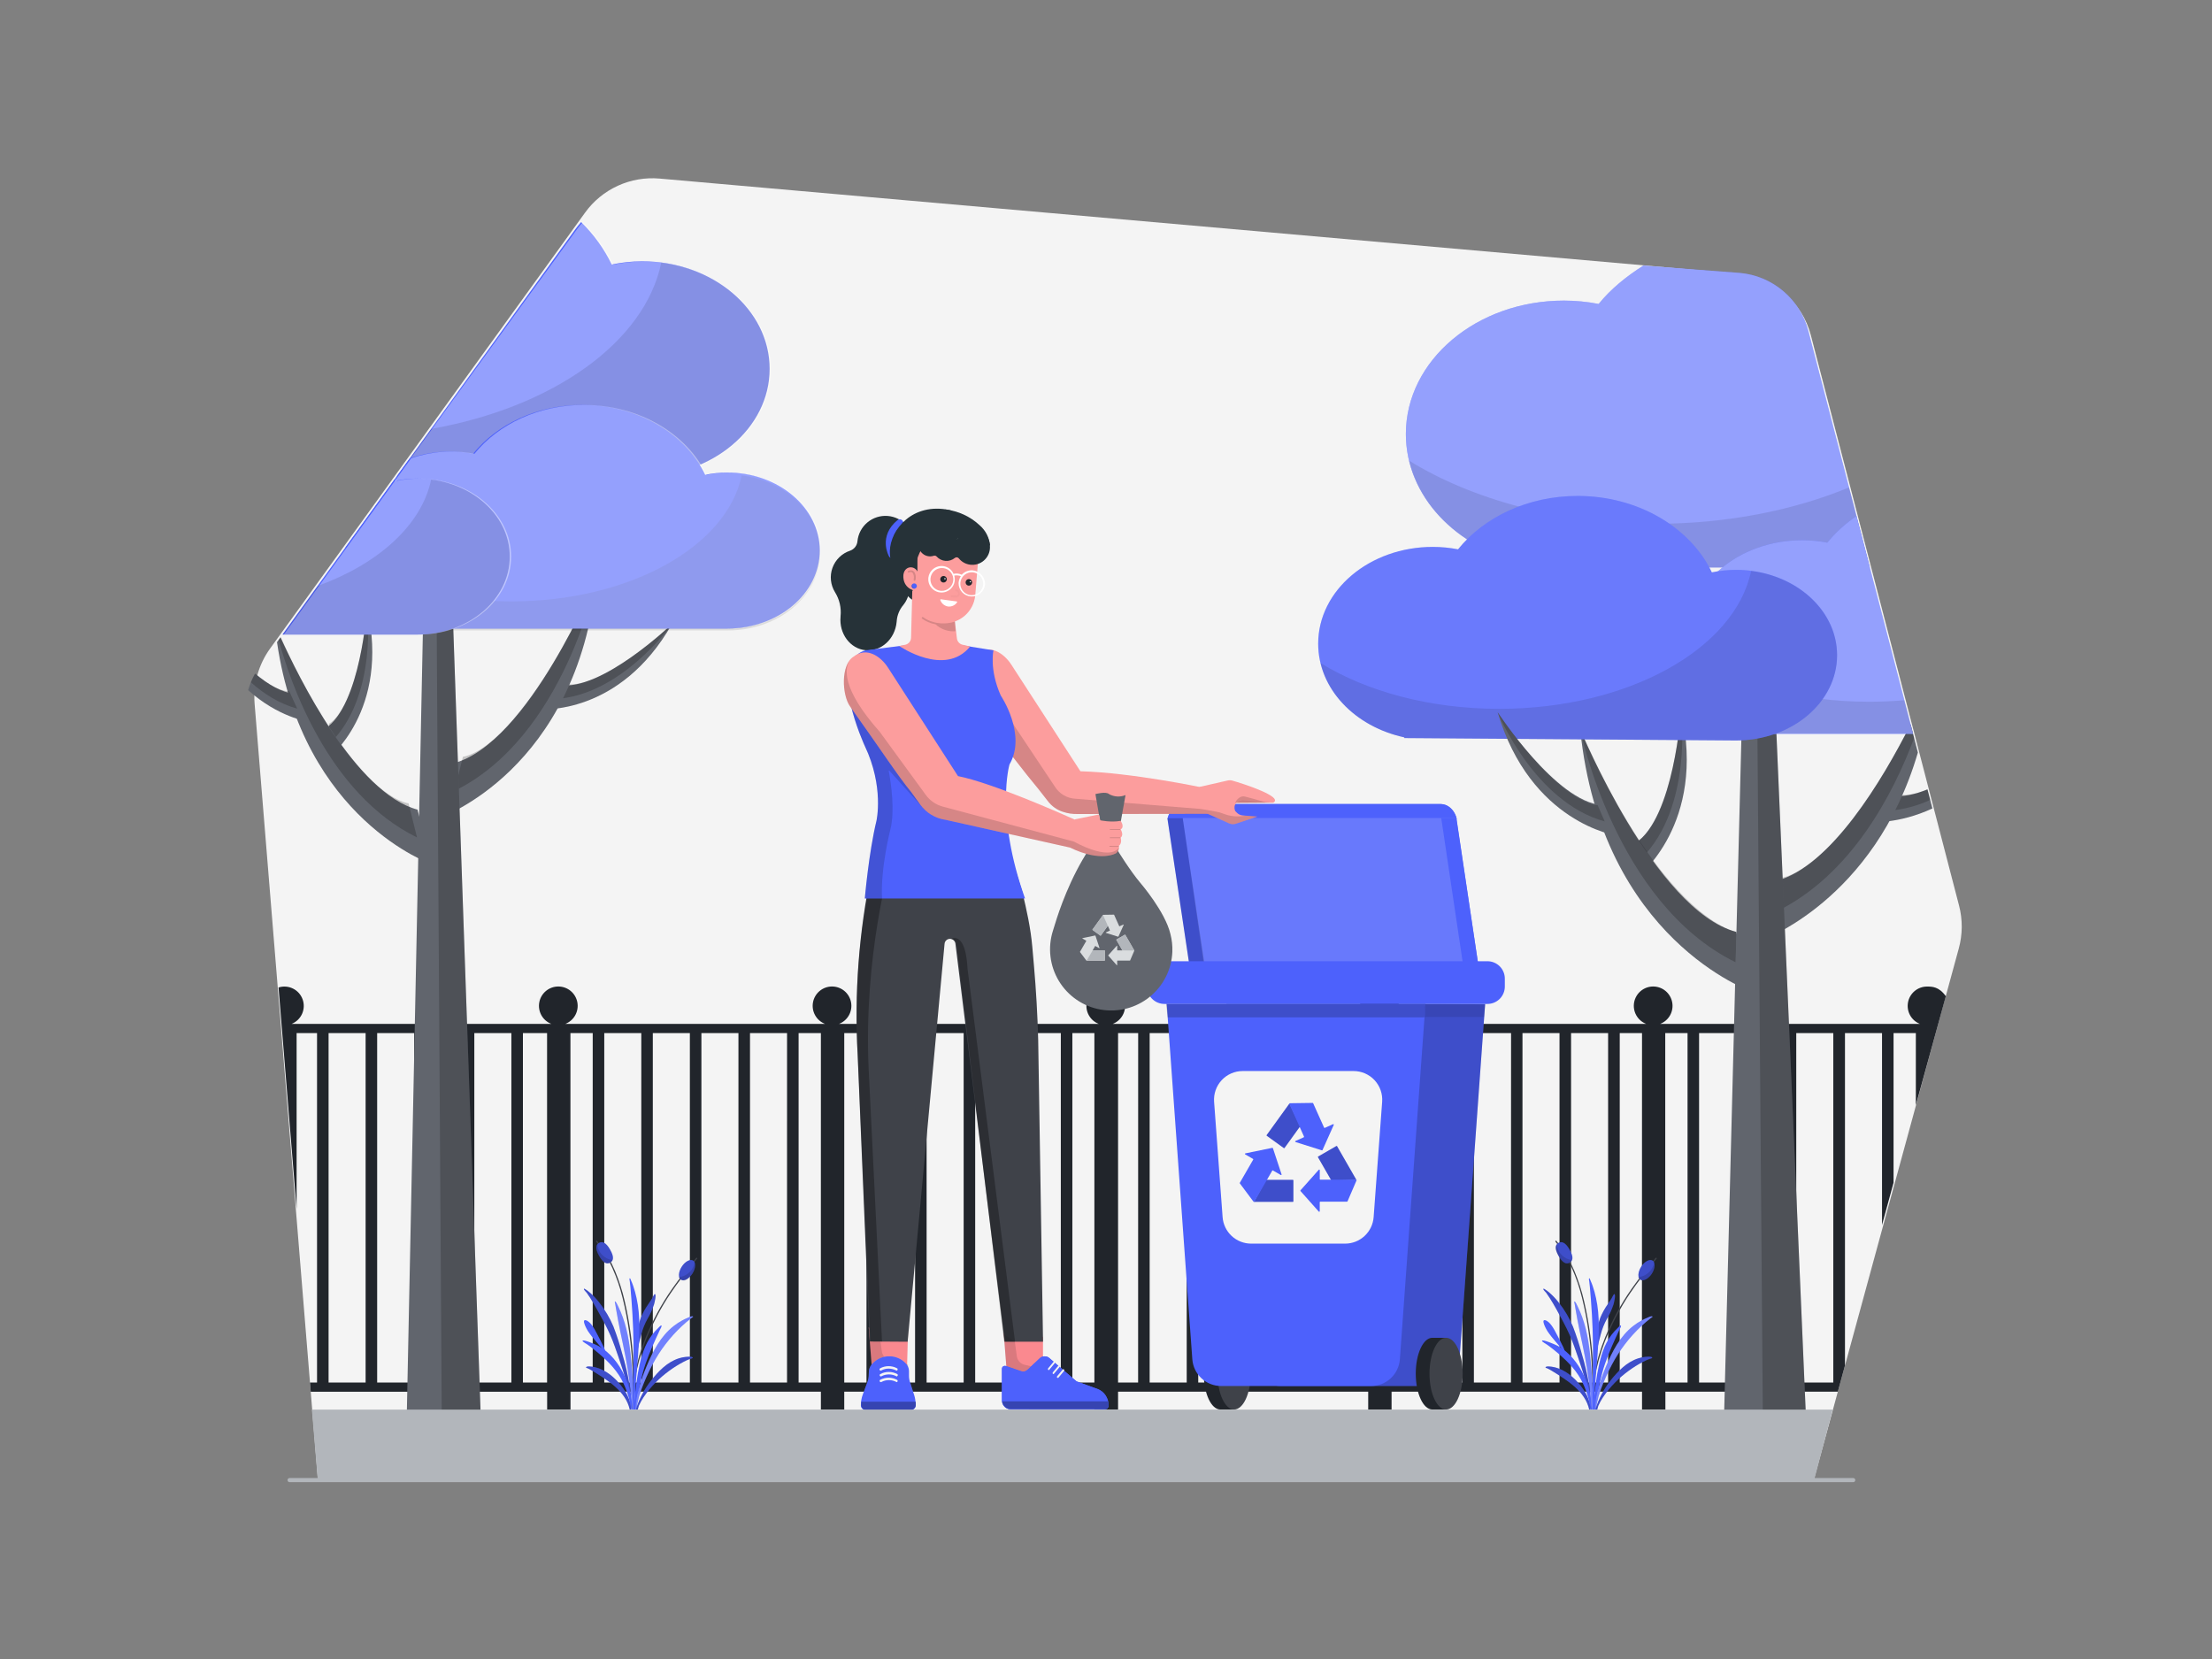 <svg class="gridItem__media" version="1.1" id="Layer_1" xmlns="http://www.w3.org/2000/svg" xmlns:xlink="http://www.w3.org/1999/xlink" x="0px" y="0px" width="1600" height="1200" viewBox="0 0 1600 1200" style="enable-background:new 0 0 1600 1200;" xml:space="preserve" fill="none">
<rect x="0" y="0" width="1600" height="1200" fill="#808080" stroke="none"/>
<path d="M229.834 1068.87L184.174 509.181C183.016 494.926 186.98 480.726 195.354 469.131L423.184 153.821C429.269 145.391 437.439 138.687 446.895 134.366C456.351 130.045 466.768 128.255 477.124 129.171L1257.05 197.941C1269.4 199.023 1281.11 203.903 1290.57 211.908C1300.03 219.914 1306.78 230.654 1309.89 242.651L1417.05 655.081C1419.69 665.221 1419.62 675.874 1416.86 685.981L1312 1070.27L229.834 1068.87Z" fill="#F4F4F4"></path>
<path d="M224.759 1006.66H395.759V1019.51H412.659V1006.64H593.769V1019.58H610.669V1006.64H791.599V1019.58H808.729V1006.64H989.659V1019.58H1006.56V1006.64H1187.72V1019.58H1204.62V1006.64H1329.36L1334.52 987.72V747.26H1361.32V886.06L1369.66 855.47V747.26H1385.78V799.391L1407.48 720.6C1402.48 713.6 1397.54 713.6 1393.77 713.6C1390.52 713.625 1387.39 714.776 1384.9 716.856C1382.41 718.937 1380.72 721.818 1380.12 725.007C1379.52 728.195 1380.04 731.494 1381.6 734.338C1383.16 737.183 1385.67 739.396 1388.68 740.6H1200.87C1203.91 739.415 1206.44 737.204 1208.03 734.35C1209.61 731.495 1210.15 728.178 1209.54 724.97C1208.94 721.762 1207.23 718.865 1204.72 716.781C1202.21 714.697 1199.05 713.557 1195.78 713.557C1192.52 713.557 1189.36 714.697 1186.85 716.781C1184.33 718.865 1182.63 721.762 1182.02 724.97C1181.42 728.178 1181.96 731.495 1183.54 734.35C1185.13 737.204 1187.66 739.415 1190.7 740.6H1002.88C1005.92 739.416 1008.45 737.205 1010.04 734.351C1011.62 731.497 1012.16 728.179 1011.56 724.97C1010.96 721.762 1009.25 718.865 1006.74 716.78C1004.23 714.696 1001.06 713.555 997.799 713.555C994.534 713.555 991.372 714.696 988.86 716.78C986.347 718.865 984.642 721.762 984.039 724.97C983.437 728.179 983.974 731.497 985.559 734.351C987.144 737.205 989.677 739.416 992.719 740.6H804.899C807.94 739.415 810.471 737.204 812.055 734.35C813.639 731.495 814.176 728.178 813.573 724.97C812.969 721.762 811.264 718.865 808.752 716.781C806.24 714.697 803.078 713.557 799.814 713.557C796.55 713.557 793.388 714.697 790.876 716.781C788.363 718.865 786.658 721.762 786.055 724.97C785.452 728.178 785.988 731.495 787.572 734.35C789.156 737.204 791.687 739.415 794.729 740.6H606.909C609.951 739.416 612.483 737.205 614.068 734.351C615.653 731.497 616.191 728.179 615.588 724.97C614.986 721.762 613.28 718.865 610.768 716.78C608.255 714.696 605.093 713.555 601.829 713.555C598.564 713.555 595.402 714.696 592.89 716.78C590.377 718.865 588.672 721.762 588.069 724.97C587.467 728.179 588.004 731.497 589.589 734.351C591.174 737.205 593.707 739.416 596.749 740.6H408.929C411.97 739.415 414.501 737.204 416.085 734.35C417.669 731.495 418.206 728.178 417.603 724.97C416.999 721.762 415.294 718.865 412.782 716.781C410.27 714.697 407.108 713.557 403.844 713.557C400.58 713.557 397.418 714.697 394.906 716.781C392.393 718.865 390.688 721.762 390.085 724.97C389.482 728.178 390.018 731.495 391.602 734.35C393.186 737.204 395.717 739.415 398.759 740.6H210.939C214.302 739.25 217.01 736.648 218.494 733.341C219.978 730.034 220.122 726.281 218.895 722.871C217.669 719.46 215.167 716.658 211.917 715.055C208.667 713.451 204.922 713.17 201.469 714.271L214.549 874.591V747.26H229.319V1000H224.219L224.759 1006.66ZM264.459 1000.04H237.669V747.26H264.459V1000.04ZM299.599 1000.04H272.809V747.26H299.599V1000.04ZM334.749 1000.04H307.999V747.26H334.799L334.749 1000.04ZM369.889 1000.04H343.089V747.26H369.889V1000.04ZM395.709 1000.04H378.239V747.26H395.709V1000.04ZM428.709 1000.04H412.609V747.26H428.729L428.709 1000.04ZM463.849 1000.04H437.079V747.26H463.869L463.849 1000.04ZM498.999 1000.04H472.199V747.26H498.999V1000.04ZM534.139 1000.04H507.339V747.26H534.139V1000.04ZM569.279 1000.04H542.499V747.26H569.299L569.279 1000.04ZM593.749 1000.04H577.649V747.26H593.769L593.749 1000.04ZM626.749 1000.04H610.669V747.26H626.789L626.749 1000.04ZM661.889 1000.04H635.139V747.26H661.929L661.889 1000.04ZM697.039 1000.04H670.239V747.26H697.039V1000.04ZM732.179 1000.04H705.379V747.26H732.179V1000.04ZM767.319 1000.04H740.519V747.26H767.319V1000.04ZM775.669 1000.04V747.26H791.599V1000L775.669 1000.04ZM823.229 1000.04H808.729V747.26H823.269L823.229 1000.04ZM858.379 1000.04H831.579V747.26H858.379V1000.04ZM893.519 1000.04H866.719V747.26H893.519V1000.04ZM928.659 1000.04H901.909V747.26H928.699L928.659 1000.04ZM963.799 1000.04H937.049V747.26H963.839L963.799 1000.04ZM989.619 1000.04H972.189V747.26H989.659L989.619 1000.04ZM1022.62 1000.04H1006.49V747.26H1022.62V1000.04ZM1057.76 1000.04H1031V747.26H1057.8L1057.76 1000.04ZM1092.9 1000.04H1066.11V747.26H1093L1092.9 1000.04ZM1128.04 1000.04H1101.25V747.26H1128.04V1000.04ZM1163.19 1000.04H1136.39V747.26H1163.19V1000.04ZM1187.65 1000.04H1171.6V747.26H1187.72L1187.65 1000.04ZM1220.65 1000.04H1204.52V747.26H1220.65V1000.04ZM1255.79 1000.04H1228.99V747.26H1255.79V1000.04ZM1290.93 1000.04H1264.13V747.26H1291L1290.93 1000.04ZM1326.07 1000.04H1299.28V747.26H1326.07V1000.04Z" fill="#21252B"></path>
<path d="M1340.48 1072.1H209.477C209.079 1072.1 208.697 1071.94 208.416 1071.66C208.135 1071.38 207.977 1071 207.977 1070.6C207.977 1070.2 208.135 1069.82 208.416 1069.54C208.697 1069.26 209.079 1069.1 209.477 1069.1H1340.48C1340.87 1069.1 1341.26 1069.26 1341.54 1069.54C1341.82 1069.82 1341.98 1070.2 1341.98 1070.6C1341.98 1071 1341.82 1071.38 1341.54 1071.66C1341.26 1071.94 1340.87 1072.1 1340.48 1072.1Z" fill="#B2B6BB"></path>
<path d="M1131.8 978.111C1127.64 973.111 1122.9 968.221 1119.29 962.851C1118.49 961.661 1114.29 954.031 1117.77 954.971C1121.25 955.911 1124.22 961.651 1125.67 964.451C1127.12 967.251 1128.67 970.041 1130 972.911C1130.68 974.13 1131.24 975.413 1131.68 976.741C1131.68 976.911 1132.08 978.451 1131.8 978.111V978.111Z" class="change-color-in-svg" fill="#4D61FC"></path>
<path d="M1152 1019C1152.56 1010.21 1152.74 1001.4 1152.48 992.591C1152.21 983.717 1151.5 974.862 1150.33 966.061C1149.24 957.691 1147.74 949.38 1145.82 941.161C1144.1 933.707 1141.76 926.411 1138.82 919.351C1135.89 912.333 1132.08 905.719 1127.47 899.671C1126.92 898.951 1126.35 898.241 1125.77 897.531C1125.4 897.091 1124.77 897.731 1125.13 898.171C1129.91 904 1133.9 910.431 1137 917.301C1140.09 924.252 1142.55 931.468 1144.35 938.861C1146.33 946.889 1147.89 955.013 1149.04 963.201C1150.3 971.933 1151.11 980.725 1151.47 989.541C1151.83 998.251 1151.75 1006.98 1151.29 1015.68C1151.29 1016.77 1151.17 1017.86 1151.1 1018.95C1151.1 1019.52 1151.97 1019.52 1152 1018.95V1019Z" fill="#3F4249"></path>
<path d="M1135.3 903.87C1138.55 909.57 1137.57 912 1135.37 913.25C1133.17 914.5 1130.49 913.96 1127.37 908.41C1124.25 902.86 1125.1 900.28 1127.3 899.03C1129.5 897.78 1132.23 898.47 1135.3 903.87Z" class="change-color-in-svg" fill="#4D61FC"></path>
<path opacity="0.2" d="M1135.3 903.87C1138.55 909.57 1137.57 912 1135.37 913.25C1133.17 914.5 1130.49 913.96 1127.37 908.41C1124.25 902.86 1125.1 900.28 1127.3 899.03C1129.5 897.78 1132.23 898.47 1135.3 903.87Z" fill="black"></path>
<path opacity="0.15" d="M1135 911C1132.57 910.287 1130.42 908.853 1128.82 906.889C1127.23 904.924 1126.27 902.522 1126.07 900C1124.83 901.48 1124.77 904 1127.29 908.43C1130.45 913.98 1133.12 914.52 1135.29 913.27C1136.11 912.846 1136.75 912.134 1137.09 911.27C1136.38 911.276 1135.68 911.186 1135 911V911Z" fill="black"></path>
<path d="M1152.25 1018C1151.85 1015.08 1151.75 1012.13 1151.97 1009.19C1152.19 1005.31 1152.64 1001.44 1153.32 997.609C1154.91 988.339 1157.41 979.249 1160.79 970.469C1163.23 964.21 1166.02 958.094 1169.15 952.149C1172.19 946.289 1175.57 940.612 1179.28 935.149C1184.34 927.659 1189.9 920.509 1195.67 913.549C1196.52 912.549 1197.38 911.499 1198.24 910.479C1198.61 910.039 1197.98 909.399 1197.61 909.839C1191.48 917.089 1185.61 924.529 1180.13 932.319C1176.18 937.943 1172.58 943.797 1169.33 949.849C1166.33 955.439 1163.6 961.189 1161.18 967.039C1157.51 975.94 1154.75 985.186 1152.94 994.639C1152.14 998.648 1151.57 1002.7 1151.23 1006.77C1150.92 1009.95 1150.9 1013.15 1151.15 1016.33C1151.21 1016.96 1151.28 1017.59 1151.38 1018.21C1151.48 1018.83 1152.38 1018.54 1152.25 1017.97V1018Z" fill="#3F4249"></path>
<path d="M1194.83 921.214C1197.27 917.404 1197.52 913.207 1195.38 911.842C1193.24 910.476 1189.54 912.458 1187.1 916.268C1184.66 920.079 1184.42 924.275 1186.55 925.641C1188.69 927.007 1192.4 925.025 1194.83 921.214Z" class="change-color-in-svg" fill="#4D61FC"></path>
<path opacity="0.2" d="M1194.83 921.214C1197.27 917.404 1197.52 913.207 1195.38 911.842C1193.24 910.476 1189.54 912.458 1187.1 916.268C1184.66 920.079 1184.42 924.275 1186.55 925.641C1188.69 927.007 1192.4 925.025 1194.83 921.214Z" fill="black"></path>
<path opacity="0.15" d="M1187 923.41C1189.46 922.818 1191.69 921.49 1193.39 919.602C1195.08 917.715 1196.16 915.356 1196.49 912.84C1197.65 914.39 1197.58 916.92 1194.84 921.21C1191.4 926.59 1188.7 926.99 1186.56 925.63C1185.75 925.163 1185.15 924.41 1184.87 923.52C1185.58 923.583 1186.3 923.546 1187 923.41V923.41Z" fill="black"></path>
<path d="M1150.57 1019.6C1150.51 1017.83 1150.24 1016.08 1149.77 1014.37C1148.76 1010.92 1147.18 1007.66 1145.09 1004.73C1140.73 998.461 1134.66 992.561 1127.42 989.871C1125.74 989.223 1123.99 988.779 1122.21 988.551C1121.38 988.451 1118.77 988.061 1118.12 988.801C1117.47 989.541 1118.3 989.381 1118.93 989.641C1120.21 990.213 1121.44 990.882 1122.62 991.641C1133.62 998.391 1146.62 1006.3 1149.53 1019.64L1150.57 1019.6Z" class="change-color-in-svg" fill="#4D61FC"></path>
<path opacity="0.2" d="M1150.57 1019.6C1150.51 1017.83 1150.24 1016.08 1149.77 1014.37C1148.76 1010.92 1147.18 1007.66 1145.09 1004.73C1140.73 998.461 1134.66 992.561 1127.42 989.871C1125.74 989.223 1123.99 988.779 1122.21 988.551C1121.38 988.451 1118.77 988.061 1118.12 988.801C1117.47 989.541 1118.3 989.381 1118.93 989.641C1120.21 990.213 1121.44 990.882 1122.62 991.641C1133.62 998.391 1146.62 1006.3 1149.53 1019.64L1150.57 1019.6Z" fill="black"></path>
<path d="M1150.13 1018.55C1149.35 1005.93 1145.59 993.762 1141.47 981.882C1139.6 976.472 1137.76 970.992 1135.47 965.752C1132.66 959.402 1129.23 953.242 1125.87 947.182C1124.28 944.322 1122.64 941.482 1120.87 938.732C1120.07 937.485 1119.23 936.258 1118.35 935.052C1118.01 934.592 1116.35 933.052 1116.35 932.512C1116.35 931.712 1117.11 932.372 1117.56 932.642C1118.68 933.36 1119.75 934.159 1120.75 935.032C1123.18 937.147 1125.4 939.491 1127.37 942.032C1131.65 947.398 1135.17 953.335 1137.81 959.672C1140.22 965.973 1142.31 972.395 1144.06 978.912C1146.34 986.422 1148.14 994.071 1149.44 1001.81C1150.01 1005.28 1150.4 1008.77 1150.6 1012.28C1150.68 1013.76 1150.71 1015.28 1150.69 1016.73C1150.69 1017.08 1150.85 1018.12 1150.69 1018.39C1150.61 1018.42 1150.18 1019.31 1150.13 1018.55Z" class="change-color-in-svg" fill="#4D61FC"></path>
<path opacity="0.2" d="M1150.13 1018.55C1149.35 1005.93 1145.59 993.762 1141.47 981.882C1139.6 976.472 1137.76 970.992 1135.47 965.752C1132.66 959.402 1129.23 953.242 1125.87 947.182C1124.28 944.322 1122.64 941.482 1120.87 938.732C1120.07 937.485 1119.23 936.258 1118.35 935.052C1118.01 934.592 1116.35 933.052 1116.35 932.512C1116.35 931.712 1117.11 932.372 1117.56 932.642C1118.68 933.36 1119.75 934.159 1120.75 935.032C1123.18 937.147 1125.4 939.491 1127.37 942.032C1131.65 947.398 1135.17 953.335 1137.81 959.672C1140.22 965.973 1142.31 972.395 1144.06 978.912C1146.34 986.422 1148.14 994.071 1149.44 1001.81C1150.01 1005.28 1150.4 1008.77 1150.6 1012.28C1150.68 1013.76 1150.71 1015.28 1150.69 1016.73C1150.69 1017.08 1150.85 1018.12 1150.69 1018.39C1150.61 1018.42 1150.18 1019.31 1150.13 1018.55Z" fill="black"></path>
<path d="M1150.63 1019.6H1151.47C1151.47 1019.04 1151.35 1018.46 1151.33 1018.01C1151.01 1010.12 1149.14 1002.37 1145.82 995.202C1141.55 986.202 1135.24 978.032 1126.37 973.302C1125.54 972.852 1115.68 968.492 1115.37 969.822C1115.21 970.462 1118.62 972.322 1119.15 972.712C1120.91 973.978 1122.63 975.295 1124.31 976.662C1131.71 982.662 1138.81 989.282 1143.47 997.662C1147.11 1004.51 1149.53 1011.93 1150.63 1019.6V1019.6Z" class="change-color-in-svg" fill="#4D61FC"></path>
<path d="M1151.55 1019.6H1152.21C1152.21 1018.6 1152.21 1017.53 1152.21 1016.5C1152.21 1013.58 1152.15 1010.67 1152.08 1007.75C1151.93 1001.19 1151.59 994.641 1150.99 988.101C1149.88 976.101 1148.6 964.101 1144.43 952.681C1143.48 950.049 1142.39 947.471 1141.16 944.961C1140.94 944.521 1139.29 940.711 1138.77 941.471C1138.58 941.741 1138.99 943.171 1139.04 943.471C1139.21 944.561 1139.4 945.661 1139.59 946.751C1140.04 949.401 1140.51 952.051 1141 954.681C1143.2 966.521 1146.11 978.201 1147.94 990.111C1149.46 999.931 1150.57 1009.75 1151.55 1019.6Z" class="change-color-in-svg" fill="#4D61FC"></path>
<path opacity="0.2" d="M1151.55 1019.6H1152.21C1152.21 1018.6 1152.21 1017.53 1152.21 1016.5C1152.21 1013.58 1152.15 1010.67 1152.08 1007.75C1151.93 1001.19 1151.59 994.641 1150.99 988.101C1149.88 976.101 1148.6 964.101 1144.43 952.681C1143.48 950.049 1142.39 947.471 1141.16 944.961C1140.94 944.521 1139.29 940.711 1138.77 941.471C1138.58 941.741 1138.99 943.171 1139.04 943.471C1139.21 944.561 1139.4 945.661 1139.59 946.751C1140.04 949.401 1140.51 952.051 1141 954.681C1143.2 966.521 1146.11 978.201 1147.94 990.111C1149.46 999.931 1150.57 1009.75 1151.55 1019.6Z" fill="#FFFFFF"></path>
<path d="M1153.83 985.671C1152.83 978.841 1153.44 971.871 1154.57 965.091C1155.15 961.076 1156.12 957.127 1157.47 953.301C1158.94 949.724 1160.82 946.328 1163.06 943.181C1163.92 941.881 1164.79 940.601 1165.63 939.291C1165.88 938.901 1167.2 936.101 1167.57 936.061C1169.04 935.911 1167.37 942.581 1167.08 943.531C1165.89 947.147 1164.31 950.624 1162.37 953.901C1160.42 957.398 1158.92 961.132 1157.91 965.011C1156.74 969.042 1155.79 973.135 1155.07 977.271C1154.77 979.121 1154.53 980.981 1154.4 982.851C1154.45 983.585 1154.42 984.323 1154.31 985.051C1154.42 984.741 1154 986.811 1153.83 985.671Z" class="change-color-in-svg" fill="#4D61FC"></path>
<path opacity="0.2" d="M1153.83 985.671C1152.83 978.841 1153.44 971.871 1154.57 965.091C1155.15 961.076 1156.12 957.127 1157.47 953.301C1158.94 949.724 1160.82 946.328 1163.06 943.181C1163.92 941.881 1164.79 940.601 1165.63 939.291C1165.88 938.901 1167.2 936.101 1167.57 936.061C1169.04 935.911 1167.37 942.581 1167.08 943.531C1165.89 947.147 1164.31 950.624 1162.37 953.901C1160.42 957.398 1158.92 961.132 1157.91 965.011C1156.74 969.042 1155.79 973.135 1155.07 977.271C1154.77 979.121 1154.53 980.981 1154.4 982.851C1154.45 983.585 1154.42 984.323 1154.31 985.051C1154.42 984.741 1154 986.811 1153.83 985.671Z" fill="black"></path>
<path d="M1150 931.001C1150.29 934.091 1150.52 937.181 1150.76 940.271C1151.82 954.121 1152.42 968.041 1152.22 981.931C1152.06 993.221 1151.73 1007.82 1152.06 1019.61H1153.15C1153.15 1017.42 1153.15 1014.94 1153.15 1014C1153.35 1010.56 1153.47 1005.82 1153.74 1002.38C1154.35 994.631 1155.08 986.891 1155.61 979.141C1156.53 965.681 1157.35 952.141 1154.44 938.891C1153.81 935.935 1153 933.02 1152.02 930.161C1151.53 928.791 1151.02 927.441 1150.41 926.101C1150.27 925.771 1149.84 924.191 1149.41 924.721C1149.14 925.041 1149.51 926.481 1149.55 926.881C1149.64 928.251 1149.82 929.621 1150 931.001Z" class="change-color-in-svg" fill="#4D61FC"></path>
<path d="M1154 1019.6C1154.46 1015.6 1155 1010.35 1155.36 1008.52C1156.42 1003.19 1157.65 997.906 1159.05 992.679C1161.33 984.299 1164.84 976.159 1168.4 968.249C1169.33 966.189 1170.26 964.119 1171.25 962.089C1171.5 961.559 1173.25 958.689 1172.25 958.739C1171.75 958.739 1170.51 960.209 1170.11 960.569C1169.29 961.329 1168.53 962.129 1167.78 962.959C1166.35 964.561 1165.04 966.273 1163.87 968.079C1158.96 975.739 1157.01 984.579 1155.36 993.409C1153.91 1002.08 1152.95 1010.82 1152.49 1019.6H1154Z" class="change-color-in-svg" fill="#4D61FC"></path>
<path d="M1194.77 952.118C1193.77 952.038 1192.04 952.978 1191.17 953.328C1189.97 953.814 1188.79 954.369 1187.65 954.988C1185.46 956.161 1183.38 957.519 1181.42 959.048C1171.82 966.488 1166.22 977.488 1161.61 988.478C1158.02 997.008 1153.83 1009.48 1153.61 1019.6H1154.67C1154.67 1018.99 1154.67 1018.52 1154.67 1018.44C1154.77 1017.14 1154.95 1015.84 1155.2 1014.56C1155.84 1011.43 1156.71 1008.35 1157.81 1005.35C1160.08 999.121 1162.78 993.056 1165.88 987.198C1171.37 976.727 1178.6 967.26 1187.25 959.198C1189.34 957.198 1191.54 955.398 1193.8 953.638C1194.5 953.118 1196.26 952.238 1194.77 952.118Z" class="change-color-in-svg" fill="#4D61FC"></path>
<path opacity="0.2" d="M1194.77 952.118C1193.77 952.038 1192.04 952.978 1191.17 953.328C1189.97 953.814 1188.79 954.369 1187.65 954.988C1185.46 956.161 1183.38 957.519 1181.42 959.048C1171.82 966.488 1166.22 977.488 1161.61 988.478C1158.02 997.008 1153.83 1009.48 1153.61 1019.6H1154.67C1154.67 1018.99 1154.67 1018.52 1154.67 1018.44C1154.77 1017.14 1154.95 1015.84 1155.2 1014.56C1155.84 1011.43 1156.71 1008.35 1157.81 1005.35C1160.08 999.121 1162.78 993.056 1165.88 987.198C1171.37 976.727 1178.6 967.26 1187.25 959.198C1189.34 957.198 1191.54 955.398 1193.8 953.638C1194.5 953.118 1196.26 952.238 1194.77 952.118Z" fill="#FFFFFF"></path>
<path d="M1195 981.85C1194.37 981 1190.6 981.431 1189.72 981.521C1188.13 981.688 1186.56 982.023 1185.03 982.521C1176.56 985.211 1170.21 991.92 1164.83 998.72C1160.55 1004.12 1155.91 1012.33 1154.02 1019.62H1155.31C1155.52 1018.69 1155.78 1017.78 1156.08 1016.88C1157.03 1014.75 1158.15 1012.71 1159.43 1010.77C1162.06 1006.81 1165.07 1003.13 1168.43 999.771C1174.35 993.86 1181.13 988.88 1188.54 985.001C1190.11 984.17 1191.73 983.452 1193.39 982.85C1193.88 982.69 1195.52 982.52 1195 981.85Z" class="change-color-in-svg" fill="#4D61FC"></path>
<path opacity="0.2" d="M1195 981.85C1194.37 981 1190.6 981.431 1189.72 981.521C1188.13 981.688 1186.56 982.023 1185.03 982.521C1176.56 985.211 1170.21 991.92 1164.83 998.72C1160.55 1004.12 1155.91 1012.33 1154.02 1019.62H1155.31C1155.52 1018.69 1155.78 1017.78 1156.08 1016.88C1157.03 1014.75 1158.15 1012.71 1159.43 1010.77C1162.06 1006.81 1165.07 1003.13 1168.43 999.771C1174.35 993.86 1181.13 988.88 1188.54 985.001C1190.11 984.17 1191.73 983.452 1193.39 982.85C1193.88 982.69 1195.52 982.52 1195 981.85Z" fill="black"></path>
<path d="M486 451.469C486 451.469 434.8 500.339 404.8 495.469L391 512.999C391 512.999 448.18 517.859 486 451.469Z" fill="#61656D"></path>
<path opacity="0.2" d="M485.997 451.469C485.997 451.469 449.057 503.759 400.547 505.639L409.067 494.639C409.067 494.639 429.997 502.399 485.997 451.469Z" fill="black"></path>
<path d="M265.558 439.68C265.558 439.68 260.738 510.28 235.328 526.96L236.858 549.21C236.858 549.21 282.398 514.22 265.558 439.68Z" fill="#61656D"></path>
<path opacity="0.2" d="M265.556 439.68C265.556 439.68 273.556 503.21 239.026 537.31L237.906 523.47C237.906 523.47 258.586 515 265.556 439.68Z" fill="black"></path>
<path d="M431.527 418C431.527 418 382.117 537.82 328.317 552L318.047 591.5C318.047 591.5 417.457 557.24 431.527 418Z" fill="#61656D"></path>
<path opacity="0.2" d="M431.531 418C431.531 418 408.531 532.94 328.711 572.1L334.841 547.39C334.841 547.39 375.651 544.83 431.531 418Z" fill="black"></path>
<path d="M312.307 625.128L301.997 585.628C257.367 573.858 215.767 489.428 202.877 460.988L200.367 464.468C219.047 592.998 312.307 625.128 312.307 625.128Z" fill="#61656D"></path>
<path opacity="0.2" d="M301.644 605.748L295.514 581.048C295.514 581.048 256.724 578.558 203.004 460.898L201.594 462.898C209.654 492.688 237.004 574.048 301.644 605.748Z" fill="black"></path>
<path d="M307.753 366.65L294.062 1031.97L347.943 1030.31L324.783 366.09L307.753 366.65Z" fill="#61656D"></path>
<path opacity="0.2" d="M315.328 366.5L319.578 1030.74L347.938 1030.31L324.778 366.09L315.328 366.5Z" fill="black"></path>
<path d="M442.49 191.33C436.939 179.909 429.455 169.533 420.37 160.66C418.876 162.299 417.477 164.022 416.18 165.82L287 344.61H464.5C515.43 344.61 556.69 309.8 556.69 266.82C556.69 223.84 515.42 189 464.49 189C457.096 189.027 449.725 189.807 442.49 191.33V191.33Z" class="change-color-in-svg" fill="#4D61FC"></path>
<path opacity="0.4" d="M443.617 191.368C438.086 179.935 430.623 169.543 421.557 160.648C420.065 162.288 418.663 164.007 417.357 165.798L287.797 344.328L465.297 344.698C516.227 344.808 557.557 310.078 557.647 267.108C557.737 224.138 516.547 189.238 465.647 189.108C458.246 189.11 450.864 189.867 443.617 191.368V191.368Z" fill="#FFFFFF"></path>
<path opacity="0.1" d="M311.82 310.242L287 344.612H464.5C515.43 344.612 556.69 309.802 556.69 266.822C556.69 227.822 522.69 195.632 478.31 190.012C466.32 247.712 399.72 294.732 311.82 310.242Z" fill="black"></path>
<path d="M306.72 452.581V454.641H526.08C563.03 454.641 592.96 429.381 592.96 398.211C592.96 367.041 563 341.801 526.08 341.801C520.704 341.808 515.343 342.364 510.08 343.461C495.86 313.821 461.49 292.891 421.26 292.891C388.46 292.891 359.44 306.891 342.2 328.211C326.913 325.249 311.114 326.387 296.41 331.511L250 395.801C252.63 423.351 275.88 445.901 306.72 452.581Z" class="change-color-in-svg" fill="#4D61FC"></path>
<path opacity="0.1" d="M536.46 343.84C525.77 395.28 455.28 435 369.81 435C323.76 435 282.04 423.45 251.68 404.75C257.46 428.75 279.12 447.87 307.06 453.93V456H526.43C563.37 456 593.31 430.74 593.31 399.57C593.31 371.24 568.64 347.93 536.46 343.84Z" fill="black"></path>
<path opacity="0.4" d="M307.72 452.581V454.641H527.08C564.03 454.641 593.96 429.381 593.96 398.211C593.96 367.041 564 341.801 527.08 341.801C521.704 341.808 516.343 342.364 511.08 343.461C496.86 313.821 462.49 292.891 422.26 292.891C389.46 292.891 360.44 306.891 343.2 328.211C327.913 325.249 312.114 326.387 297.41 331.511L251 395.801C253.63 423.351 276.88 445.901 307.72 452.581Z" fill="#FFFFFF"></path>
<path d="M301.84 459C338.77 459 368.72 433.76 368.72 402.59C368.72 371.42 338.72 346.16 301.84 346.16C296.482 346.179 291.138 346.735 285.89 347.82L285.38 346.82L204.32 459H301.84Z" class="change-color-in-svg" fill="#4D61FC"></path>
<path opacity="0.4" d="M302.84 459C339.77 459 369.72 433.76 369.72 402.59C369.72 371.42 339.72 346.16 302.84 346.16C297.482 346.179 292.138 346.735 286.89 347.82L286.38 346.82L205.32 459H302.84Z" fill="#FFFFFF"></path>
<path opacity="0.1" d="M301.84 459.001C338.77 459.001 368.72 433.761 368.72 402.591C368.72 374.281 344.04 350.941 311.86 346.871C305.03 379.751 273.73 407.871 229.71 423.871L204.32 459.001H301.84Z" fill="black"></path>
<path d="M179.477 499.179C201.127 518.759 222.717 521.909 222.717 521.909L213.197 501.759C203.967 501.099 193.967 495.149 184.507 487.199C182.404 491 180.718 495.017 179.477 499.179V499.179Z" fill="#61656D"></path>
<path opacity="0.2" d="M184.453 487.309C183.332 489.311 182.331 491.378 181.453 493.499C190.873 501.919 202.063 509.029 214.983 512.589L209.223 499.999C209.223 499.999 200.853 500.999 184.453 487.309Z" fill="black"></path>
<path d="M437.797 978.111C433.637 973.111 428.897 968.221 425.287 962.851C424.487 961.661 420.287 954.031 423.767 954.971C427.247 955.911 430.217 961.651 431.667 964.451C433.117 967.251 434.667 970.041 435.997 972.911C436.679 974.13 437.241 975.413 437.677 976.741C437.727 976.911 438.077 978.451 437.797 978.111V978.111Z" class="change-color-in-svg" fill="#4D61FC"></path>
<path d="M458 1019C458.56 1010.21 458.74 1001.4 458.48 992.588C458.229 983.695 457.525 974.82 456.37 965.998C455.283 957.628 453.778 949.318 451.86 941.098C450.143 933.645 447.801 926.349 444.86 919.288C441.933 912.27 438.118 905.656 433.51 899.608C432.96 898.888 432.39 898.178 431.81 897.468C431.44 897.028 430.81 897.668 431.17 898.108C435.938 903.958 439.916 910.41 443 917.298C446.091 924.25 448.551 931.466 450.35 938.858C452.327 946.886 453.893 955.01 455.04 963.198C456.299 971.931 457.11 980.722 457.47 989.538C457.83 998.248 457.75 1006.98 457.29 1015.68C457.24 1016.77 457.17 1017.86 457.1 1018.95C457.1 1019.52 457.97 1019.52 458 1018.95V1019Z" fill="#3F4249"></path>
<path d="M441.299 903.87C444.549 909.57 443.569 912 441.369 913.25C439.169 914.5 436.489 913.96 433.369 908.41C430.249 902.86 431.099 900.28 433.299 899.03C435.499 897.78 438.229 898.47 441.299 903.87Z" class="change-color-in-svg" fill="#4D61FC"></path>
<path opacity="0.2" d="M441.299 903.87C444.549 909.57 443.569 912 441.369 913.25C439.169 914.5 436.489 913.96 433.369 908.41C430.249 902.86 431.099 900.28 433.299 899.03C435.499 897.78 438.229 898.47 441.299 903.87Z" fill="black"></path>
<path opacity="0.15" d="M440.999 911C438.571 910.287 436.418 908.853 434.823 906.889C433.228 904.924 432.268 902.522 432.069 900C430.829 901.48 430.769 904 433.289 908.43C436.449 913.98 439.119 914.52 441.289 913.27C442.113 912.846 442.753 912.134 443.089 911.27C442.383 911.276 441.68 911.186 440.999 911V911Z" fill="black"></path>
<path d="M458.248 1018C457.845 1015.08 457.751 1012.13 457.968 1009.19C458.188 1005.31 458.639 1001.44 459.318 997.609C460.911 988.339 463.413 979.249 466.788 970.469C469.229 964.21 472.02 958.094 475.148 952.149C478.188 946.289 481.571 940.612 485.278 935.149C490.338 927.659 495.898 920.509 501.668 913.549C502.518 912.549 503.378 911.499 504.238 910.479C504.608 910.039 503.978 909.399 503.608 909.839C497.478 917.089 491.558 924.529 486.128 932.319C482.184 937.943 478.578 943.797 475.328 949.849C472.328 955.439 469.598 961.189 467.178 967.039C463.514 975.94 460.754 985.186 458.938 994.639C458.144 998.648 457.573 1002.7 457.228 1006.77C456.922 1009.95 456.895 1013.15 457.148 1016.33C457.208 1016.96 457.278 1017.59 457.378 1018.21C457.478 1018.83 458.378 1018.54 458.248 1017.97V1018Z" fill="#3F4249"></path>
<path d="M500.834 921.202C503.271 917.392 503.515 913.196 501.379 911.83C499.244 910.464 495.537 912.446 493.1 916.257C490.663 920.067 490.419 924.263 492.554 925.629C494.69 926.995 498.397 925.013 500.834 921.202Z" class="change-color-in-svg" fill="#4D61FC"></path>
<path opacity="0.2" d="M500.834 921.202C503.271 917.392 503.515 913.196 501.379 911.83C499.244 910.464 495.537 912.446 493.1 916.257C490.663 920.067 490.419 924.263 492.554 925.629C494.69 926.995 498.397 925.013 500.834 921.202Z" fill="black"></path>
<path opacity="0.15" d="M492.997 923.41C495.464 922.818 497.693 921.49 499.388 919.602C501.083 917.715 502.164 915.356 502.487 912.84C503.647 914.39 503.577 916.92 500.837 921.21C497.397 926.59 494.697 926.99 492.557 925.63C491.75 925.163 491.147 924.41 490.867 923.52C491.579 923.583 492.296 923.546 492.997 923.41V923.41Z" fill="black"></path>
<path d="M456.569 1019.6C456.513 1017.83 456.245 1016.08 455.769 1014.37C454.764 1010.92 453.181 1007.66 451.089 1004.73C446.729 998.461 440.659 992.561 433.419 989.871C431.742 989.223 429.993 988.779 428.209 988.551C427.379 988.451 424.769 988.061 424.119 988.801C423.469 989.541 424.299 989.381 424.929 989.641C426.208 990.213 427.442 990.882 428.619 991.641C439.619 998.391 452.619 1006.3 455.529 1019.64L456.569 1019.6Z" class="change-color-in-svg" fill="#4D61FC"></path>
<path opacity="0.2" d="M456.569 1019.6C456.513 1017.83 456.245 1016.08 455.769 1014.37C454.764 1010.92 453.181 1007.66 451.089 1004.73C446.729 998.461 440.659 992.561 433.419 989.871C431.742 989.223 429.993 988.779 428.209 988.551C427.379 988.451 424.769 988.061 424.119 988.801C423.469 989.541 424.299 989.381 424.929 989.641C426.208 990.213 427.442 990.882 428.619 991.641C439.619 998.391 452.619 1006.3 455.529 1019.64L456.569 1019.6Z" fill="black"></path>
<path d="M456.132 1018.55C455.352 1005.93 451.592 993.762 447.472 981.882C445.602 976.472 443.762 970.992 441.472 965.752C438.662 959.402 435.232 953.242 431.872 947.182C430.282 944.322 428.642 941.482 426.872 938.732C426.072 937.485 425.232 936.258 424.352 935.052C424.012 934.592 422.352 933.052 422.352 932.512C422.352 931.712 423.112 932.372 423.562 932.642C424.663 933.353 425.712 934.141 426.702 935.002C429.128 937.117 431.345 939.461 433.322 942.002C437.605 947.368 441.118 953.305 443.762 959.642C446.173 965.963 448.256 972.405 450.002 978.942C452.283 986.452 454.08 994.101 455.382 1001.84C455.953 1005.31 456.34 1008.8 456.542 1012.31C456.622 1013.79 456.652 1015.31 456.632 1016.76C456.632 1017.11 456.792 1018.15 456.632 1018.42C456.612 1018.42 456.182 1019.31 456.132 1018.55Z" class="change-color-in-svg" fill="#4D61FC"></path>
<path opacity="0.2" d="M456.132 1018.55C455.352 1005.93 451.592 993.762 447.472 981.882C445.602 976.472 443.762 970.992 441.472 965.752C438.662 959.402 435.232 953.242 431.872 947.182C430.282 944.322 428.642 941.482 426.872 938.732C426.072 937.485 425.232 936.258 424.352 935.052C424.012 934.592 422.352 933.052 422.352 932.512C422.352 931.712 423.112 932.372 423.562 932.642C424.663 933.353 425.712 934.141 426.702 935.002C429.128 937.117 431.345 939.461 433.322 942.002C437.605 947.368 441.118 953.305 443.762 959.642C446.173 965.963 448.256 972.405 450.002 978.942C452.283 986.452 454.08 994.101 455.382 1001.84C455.953 1005.31 456.34 1008.8 456.542 1012.31C456.622 1013.79 456.652 1015.31 456.632 1016.76C456.632 1017.11 456.792 1018.15 456.632 1018.42C456.612 1018.42 456.182 1019.31 456.132 1018.55Z" fill="black"></path>
<path d="M456.633 1019.6H457.473C457.473 1019.04 457.353 1018.46 457.333 1018.01C457.011 1010.12 455.139 1002.37 451.823 995.202C447.553 986.202 441.243 978.032 432.373 973.302C431.543 972.852 421.683 968.492 421.373 969.822C421.213 970.462 424.623 972.322 425.153 972.712C426.913 973.978 428.633 975.295 430.313 976.662C437.713 982.662 444.813 989.282 449.473 997.662C453.106 1004.51 455.528 1011.93 456.633 1019.6V1019.6Z" class="change-color-in-svg" fill="#4D61FC"></path>
<path d="M457.549 1019.6H458.209C458.209 1018.6 458.209 1017.53 458.209 1016.5C458.209 1013.58 458.149 1010.67 458.079 1007.75C457.929 1001.19 457.589 994.641 456.989 988.101C455.879 976.101 454.599 964.101 450.429 952.681C449.484 950.049 448.392 947.471 447.159 944.961C446.939 944.521 445.289 940.711 444.769 941.471C444.579 941.741 444.989 943.171 445.039 943.471C445.209 944.561 445.399 945.661 445.589 946.751C446.039 949.401 446.509 952.051 446.999 954.681C449.199 966.521 452.109 978.201 453.939 990.111C455.459 999.931 456.569 1009.75 457.549 1019.6Z" class="change-color-in-svg" fill="#4D61FC"></path>
<path opacity="0.2" d="M457.549 1019.6H458.209C458.209 1018.6 458.209 1017.53 458.209 1016.5C458.209 1013.58 458.149 1010.67 458.079 1007.75C457.929 1001.19 457.589 994.641 456.989 988.101C455.879 976.101 454.599 964.101 450.429 952.681C449.484 950.049 448.392 947.471 447.159 944.961C446.939 944.521 445.289 940.711 444.769 941.471C444.579 941.741 444.989 943.171 445.039 943.471C445.209 944.561 445.399 945.661 445.589 946.751C446.039 949.401 446.509 952.051 446.999 954.681C449.199 966.521 452.109 978.201 453.939 990.111C455.459 999.931 456.569 1009.75 457.549 1019.6Z" fill="#FFFFFF"></path>
<path d="M459.833 985.671C458.833 978.841 459.443 971.871 460.573 965.091C461.151 961.076 462.123 957.127 463.473 953.301C464.941 949.724 466.816 946.328 469.063 943.181C469.923 941.881 470.793 940.601 471.633 939.291C471.883 938.901 473.203 936.101 473.573 936.061C475.043 935.911 473.373 942.581 473.083 943.531C471.891 947.147 470.312 950.624 468.373 953.901C466.417 957.395 464.918 961.125 463.913 965.001C462.742 969.032 461.794 973.125 461.073 977.261C460.773 979.111 460.533 980.971 460.403 982.841C460.454 983.576 460.424 984.313 460.313 985.041C460.423 984.741 460.003 986.811 459.833 985.671Z" class="change-color-in-svg" fill="#4D61FC"></path>
<path opacity="0.2" d="M459.833 985.671C458.833 978.841 459.443 971.871 460.573 965.091C461.151 961.076 462.123 957.127 463.473 953.301C464.941 949.724 466.816 946.328 469.063 943.181C469.923 941.881 470.793 940.601 471.633 939.291C471.883 938.901 473.203 936.101 473.573 936.061C475.043 935.911 473.373 942.581 473.083 943.531C471.891 947.147 470.312 950.624 468.373 953.901C466.417 957.395 464.918 961.125 463.913 965.001C462.742 969.032 461.794 973.125 461.073 977.261C460.773 979.111 460.533 980.971 460.403 982.841C460.454 983.576 460.424 984.313 460.313 985.041C460.423 984.741 460.003 986.811 459.833 985.671Z" fill="black"></path>
<path d="M456 931.001C456.29 934.091 456.52 937.181 456.76 940.271C457.82 954.121 458.42 968.041 458.22 981.931C458.06 993.221 457.73 1007.82 458.06 1019.61H459.15C459.15 1017.42 459.15 1014.94 459.15 1014C459.35 1010.56 459.47 1005.82 459.74 1002.38C460.35 994.631 461.08 986.891 461.61 979.141C462.53 965.681 463.35 952.141 460.44 938.891C459.809 935.935 459 933.02 458.02 930.161C457.53 928.791 457.02 927.441 456.41 926.101C456.27 925.771 455.84 924.191 455.41 924.721C455.14 925.041 455.51 926.481 455.55 926.881C455.64 928.251 455.82 929.621 456 931.001Z" class="change-color-in-svg" fill="#4D61FC"></path>
<path d="M460.002 1019.6C460.462 1015.6 461.002 1010.35 461.362 1008.52C462.416 1003.19 463.646 997.906 465.052 992.679C467.332 984.299 470.842 976.159 474.402 968.249C475.332 966.189 476.262 964.119 477.252 962.089C477.502 961.559 479.252 958.689 478.252 958.739C477.752 958.739 476.512 960.209 476.112 960.569C475.292 961.329 474.532 962.129 473.782 962.959C472.347 964.561 471.04 966.273 469.872 968.079C464.962 975.739 463.012 984.579 461.362 993.409C459.91 1002.08 458.952 1010.82 458.492 1019.6H460.002Z" class="change-color-in-svg" fill="#4D61FC"></path>
<path d="M500.769 952.118C499.769 952.038 498.039 952.978 497.169 953.328C495.966 953.814 494.79 954.369 493.649 954.988C491.461 956.161 489.376 957.519 487.419 959.048C477.819 966.488 472.219 977.488 467.609 988.478C464.019 997.008 459.829 1009.48 459.609 1019.6H460.669C460.669 1018.99 460.669 1018.52 460.669 1018.44C460.772 1017.14 460.949 1015.84 461.199 1014.56C461.84 1011.43 462.712 1008.35 463.809 1005.35C466.081 999.121 468.777 993.056 471.879 987.198C477.373 976.727 484.599 967.26 493.249 959.198C495.339 957.198 497.539 955.398 499.799 953.638C500.499 953.118 502.259 952.238 500.769 952.118Z" class="change-color-in-svg" fill="#4D61FC"></path>
<path opacity="0.2" d="M500.769 952.118C499.769 952.038 498.039 952.978 497.169 953.328C495.966 953.814 494.79 954.369 493.649 954.988C491.461 956.161 489.376 957.519 487.419 959.048C477.819 966.488 472.219 977.488 467.609 988.478C464.019 997.008 459.829 1009.48 459.609 1019.6H460.669C460.669 1018.99 460.669 1018.52 460.669 1018.44C460.772 1017.14 460.949 1015.84 461.199 1014.56C461.84 1011.43 462.712 1008.35 463.809 1005.35C466.081 999.121 468.777 993.056 471.879 987.198C477.373 976.727 484.599 967.26 493.249 959.198C495.339 957.198 497.539 955.398 499.799 953.638C500.499 953.118 502.259 952.238 500.769 952.118Z" fill="#FFFFFF"></path>
<path d="M501.003 981.85C500.373 981 496.603 981.431 495.723 981.521C494.129 981.688 492.557 982.023 491.033 982.521C482.563 985.211 476.213 991.92 470.833 998.72C466.553 1004.12 461.913 1012.33 460.023 1019.62H461.313C461.523 1018.69 461.78 1017.78 462.083 1016.88C463.03 1014.75 464.15 1012.71 465.433 1010.77C468.058 1006.81 471.073 1003.13 474.433 999.771C480.352 993.86 487.133 988.88 494.543 985.001C496.107 984.17 497.728 983.452 499.393 982.85C499.883 982.69 501.523 982.52 501.003 981.85Z" class="change-color-in-svg" fill="#4D61FC"></path>
<path opacity="0.2" d="M501.003 981.85C500.373 981 496.603 981.431 495.723 981.521C494.129 981.688 492.557 982.023 491.033 982.521C482.563 985.211 476.213 991.92 470.833 998.72C466.553 1004.12 461.913 1012.33 460.023 1019.62H461.313C461.523 1018.69 461.78 1017.78 462.083 1016.88C463.03 1014.75 464.15 1012.71 465.433 1010.77C468.058 1006.81 471.073 1003.13 474.433 999.771C480.352 993.86 487.133 988.88 494.543 985.001C496.107 984.17 497.728 983.452 499.393 982.85C499.883 982.69 501.523 982.52 501.003 981.85Z" fill="black"></path>
<path d="M882.711 967.66C876.071 967.66 870.711 979.27 870.711 993.6C870.711 1007.93 876.091 1019.54 882.711 1019.54H892.651V967.66H882.711Z" fill="#21252B"></path>
<path d="M904.672 993.6C904.672 1007.92 899.292 1019.54 892.672 1019.54C886.052 1019.54 880.672 1007.92 880.672 993.6C880.672 979.28 886.052 967.66 892.672 967.66C899.292 967.66 904.672 979.27 904.672 993.6Z" fill="#3F4249"></path>
<path d="M1034.89 1002.54H926.41C921.132 1002.54 916.05 1000.54 912.186 996.944C908.322 993.349 905.962 988.424 905.58 983.16L887.07 726.16H1074.23L1055.72 983.16C1055.34 988.424 1052.98 993.349 1049.11 996.944C1045.25 1000.54 1040.17 1002.54 1034.89 1002.54V1002.54Z" class="change-color-in-svg" fill="#4D61FC"></path>
<path opacity="0.2" d="M1034.89 1002.54H926.41C921.132 1002.54 916.05 1000.54 912.186 996.944C908.322 993.349 905.962 988.424 905.58 983.16L887.07 726.16H1074.23L1055.72 983.16C1055.34 988.424 1052.98 993.349 1049.11 996.944C1045.25 1000.54 1040.17 1002.54 1034.89 1002.54V1002.54Z" fill="black"></path>
<path d="M991.742 1002.54H883.262C877.984 1002.54 872.902 1000.54 869.038 996.944C865.173 993.349 862.813 988.424 862.432 983.16L843.922 726.16H1031.08L1012.57 983.16C1012.19 988.424 1009.83 993.349 1005.97 996.944C1002.1 1000.54 997.02 1002.54 991.742 1002.54V1002.54Z" class="change-color-in-svg" fill="#4D61FC"></path>
<path d="M1036.06 967.66C1029.42 967.66 1024.06 979.27 1024.06 993.6C1024.06 1007.93 1029.44 1019.54 1036.06 1019.54H1046V967.66H1036.06Z" fill="#21252B"></path>
<path d="M1058 993.6C1058 1007.92 1052.62 1019.54 1046 1019.54C1039.38 1019.54 1034 1007.92 1034 993.6C1034 979.28 1039.38 967.66 1046 967.66C1052.62 967.66 1058 979.27 1058 993.6Z" fill="#3F4249"></path>
<path d="M972.999 899.551H904.999C899.771 899.553 894.735 897.576 890.902 894.019C887.07 890.461 884.726 885.586 884.339 880.371L878.189 796.941C877.979 794.101 878.357 791.248 879.299 788.561C880.242 785.873 881.728 783.409 883.667 781.323C885.605 779.236 887.953 777.572 890.563 776.434C893.174 775.297 895.992 774.71 898.839 774.711H979.089C981.937 774.712 984.754 775.299 987.365 776.437C989.975 777.575 992.323 779.239 994.262 781.325C996.201 783.411 997.688 785.875 998.633 788.561C999.577 791.248 999.957 794.101 999.749 796.941L993.589 880.371C993.204 885.574 990.869 890.439 987.052 893.995C983.235 897.551 978.216 899.535 972.999 899.551V899.551Z" fill="#F4F4F4"></path>
<path d="M929.143 830.339L940.493 814.599L932.693 798.199L916.233 820.999C916.202 821.042 916.179 821.09 916.167 821.141C916.155 821.193 916.153 821.246 916.161 821.298C916.17 821.35 916.188 821.4 916.216 821.445C916.244 821.489 916.28 821.528 916.323 821.559L928.583 830.399C928.665 830.465 928.77 830.496 928.875 830.484C928.98 830.473 929.076 830.421 929.143 830.339V830.339Z" class="change-color-in-svg" fill="#4D61FC"></path>
<path opacity="0.2" d="M929.143 830.339L940.493 814.599L932.693 798.199L916.233 820.999C916.202 821.042 916.179 821.09 916.167 821.141C916.155 821.193 916.153 821.246 916.161 821.298C916.17 821.35 916.188 821.4 916.216 821.445C916.244 821.489 916.28 821.528 916.323 821.559L928.583 830.399C928.665 830.465 928.77 830.496 928.875 830.484C928.98 830.473 929.076 830.421 929.143 830.339V830.339Z" fill="black"></path>
<path d="M956.613 831.85L964.743 813.68C964.775 813.607 964.784 813.526 964.77 813.447C964.756 813.368 964.718 813.296 964.662 813.239C964.606 813.182 964.534 813.143 964.456 813.127C964.378 813.111 964.297 813.119 964.223 813.15L958.283 815.82C958.235 815.842 958.183 815.854 958.131 815.855C958.078 815.857 958.026 815.848 957.976 815.83C957.927 815.811 957.882 815.783 957.844 815.747C957.805 815.711 957.774 815.668 957.753 815.62L949.833 798C949.801 797.929 949.749 797.869 949.683 797.828C949.617 797.787 949.54 797.767 949.463 797.77L933.003 798C932.937 798.001 932.872 798.018 932.815 798.05C932.757 798.082 932.709 798.128 932.673 798.183C932.637 798.239 932.616 798.302 932.611 798.368C932.605 798.433 932.616 798.499 932.643 798.56L943.223 822.11C943.264 822.207 943.266 822.316 943.229 822.415C943.192 822.514 943.118 822.594 943.023 822.64L937.083 825.3C937.006 825.328 936.94 825.379 936.894 825.446C936.847 825.513 936.822 825.593 936.822 825.675C936.822 825.756 936.847 825.836 936.894 825.903C936.94 825.97 937.006 826.021 937.083 826.05L956.083 832.05C956.131 832.072 956.182 832.084 956.235 832.085C956.288 832.087 956.34 832.078 956.389 832.06C956.439 832.041 956.484 832.013 956.522 831.977C956.56 831.941 956.591 831.898 956.613 831.85V831.85Z" class="change-color-in-svg" fill="#4D61FC"></path>
<path d="M935.15 853.422H915.73L907 869.342H935.14C935.246 869.342 935.348 869.3 935.423 869.225C935.498 869.15 935.54 869.048 935.54 868.942V853.822C935.54 853.718 935.499 853.617 935.426 853.543C935.354 853.468 935.254 853.424 935.15 853.422V853.422Z" class="change-color-in-svg" fill="#4D61FC"></path>
<path opacity="0.2" d="M935.15 853.422H915.73L907 869.342H935.14C935.246 869.342 935.348 869.3 935.423 869.225C935.498 869.15 935.54 869.048 935.54 868.942V853.822C935.54 853.718 935.499 853.617 935.426 853.543C935.354 853.468 935.254 853.424 935.15 853.422V853.422Z" fill="black"></path>
<path d="M920.296 830.26L900.806 834.26C900.726 834.276 900.653 834.316 900.596 834.374C900.54 834.433 900.502 834.508 900.489 834.588C900.476 834.669 900.488 834.751 900.523 834.825C900.558 834.898 900.615 834.959 900.686 835L906.316 838.25C906.362 838.276 906.403 838.311 906.436 838.352C906.468 838.394 906.492 838.442 906.506 838.493C906.52 838.544 906.524 838.598 906.517 838.651C906.51 838.703 906.493 838.754 906.466 838.8L896.806 855.53C896.764 855.596 896.742 855.672 896.742 855.75C896.742 855.828 896.764 855.904 896.806 855.97L906.656 869.15C906.693 869.205 906.742 869.251 906.801 869.283C906.859 869.315 906.925 869.331 906.991 869.331C907.058 869.331 907.123 869.315 907.182 869.283C907.24 869.251 907.29 869.205 907.326 869.15L920.236 846.8C920.261 846.754 920.295 846.713 920.336 846.681C920.377 846.648 920.424 846.624 920.474 846.61C920.525 846.596 920.577 846.593 920.629 846.599C920.681 846.606 920.731 846.623 920.776 846.65L926.416 849.9C926.486 849.94 926.567 849.958 926.647 849.952C926.728 849.945 926.805 849.915 926.867 849.864C926.93 849.813 926.976 849.744 926.999 849.667C927.022 849.589 927.021 849.507 926.996 849.43L920.736 830.53C920.708 830.439 920.648 830.361 920.567 830.311C920.486 830.262 920.39 830.243 920.296 830.26Z" class="change-color-in-svg" fill="#4D61FC"></path>
<path d="M953.338 837.061L962.998 853.881L981.148 853.491L967.148 829.111C967.121 829.065 967.086 829.026 967.044 828.994C967.001 828.962 966.953 828.939 966.902 828.926C966.851 828.913 966.798 828.911 966.746 828.918C966.694 828.926 966.643 828.944 966.598 828.971L953.508 836.521C953.461 836.544 953.418 836.577 953.384 836.617C953.349 836.657 953.323 836.704 953.307 836.754C953.291 836.805 953.286 836.858 953.291 836.911C953.296 836.963 953.312 837.015 953.338 837.061V837.061Z" class="change-color-in-svg" fill="#4D61FC"></path>
<path opacity="0.2" d="M953.338 837.061L962.998 853.881L981.148 853.491L967.148 829.111C967.121 829.065 967.086 829.026 967.044 828.994C967.001 828.962 966.953 828.939 966.902 828.926C966.851 828.913 966.798 828.911 966.746 828.918C966.694 828.926 966.643 828.944 966.598 828.971L953.508 836.521C953.461 836.544 953.418 836.577 953.384 836.617C953.349 836.657 953.323 836.704 953.307 836.754C953.291 836.805 953.286 836.858 953.291 836.911C953.296 836.963 953.312 837.015 953.338 837.061V837.061Z" fill="black"></path>
<path d="M940.676 861.498L953.906 876.368C953.96 876.429 954.03 876.472 954.109 876.492C954.187 876.511 954.27 876.507 954.346 876.479C954.421 876.45 954.487 876.4 954.533 876.334C954.58 876.268 954.605 876.189 954.606 876.108V869.598C954.606 869.492 954.648 869.39 954.723 869.315C954.798 869.24 954.9 869.198 955.006 869.198H974.336C974.415 869.2 974.492 869.178 974.558 869.135C974.625 869.093 974.676 869.031 974.706 868.958L981.206 853.848C981.233 853.787 981.244 853.72 981.238 853.654C981.232 853.587 981.21 853.523 981.173 853.468C981.137 853.412 981.087 853.366 981.028 853.335C980.969 853.304 980.903 853.288 980.836 853.288H955.026C954.973 853.289 954.921 853.28 954.872 853.26C954.822 853.241 954.778 853.211 954.74 853.174C954.703 853.137 954.674 853.092 954.654 853.043C954.634 852.994 954.625 852.941 954.626 852.888V846.378C954.627 846.296 954.603 846.216 954.558 846.149C954.512 846.081 954.446 846.029 954.37 845.999C954.294 845.97 954.211 845.965 954.131 845.984C954.052 846.004 953.98 846.047 953.926 846.108L940.676 860.998C940.623 861.07 940.594 861.158 940.594 861.248C940.594 861.338 940.623 861.426 940.676 861.498V861.498Z" class="change-color-in-svg" fill="#4D61FC"></path>
<path opacity="0.2" d="M844.598 735.868H1030.24L1031.4 725.738H843.398L844.598 735.868Z" fill="black"></path>
<path opacity="0.1" d="M1030.48 735.602H1073.53L1074.48 726.602L1031.48 725.602L1030.48 735.602Z" fill="black"></path>
<path d="M1053.77 592.532C1052.32 586.222 1047.67 581.602 1042.14 581.602H856.003C850.733 581.602 846.263 585.822 844.603 591.692H844.483V592.152C844.483 592.282 844.413 592.402 844.383 592.532H844.483L862.483 712.602H1071.48L1053.48 592.532H1053.77Z" class="change-color-in-svg" fill="#4D61FC"></path>
<path opacity="0.15" d="M1053.4 592.532C1052 586.222 1048.52 581.602 1043.19 581.602H863.687C858.597 581.602 857.287 585.822 855.687 591.692H855.567V592.152C855.567 592.282 855.497 592.402 855.477 592.532H855.567L872.927 712.602H1071.48L1054.12 592.532H1053.4Z" fill="#FFFFFF"></path>
<path opacity="0.2" d="M873.477 712.601H862.477L844.477 591.691H855.477L873.477 712.601Z" fill="black"></path>
<path d="M1071.48 712.601H1060.48L1042.48 591.691H1053.48L1071.48 712.601Z" class="change-color-in-svg" fill="#4D61FC"></path>
<path d="M1053.51 591.552C1051.82 585.752 1047.38 581.602 1042.14 581.602H856.002C850.732 581.602 846.262 585.822 844.602 591.692H1053.48L1053.51 591.552Z" class="change-color-in-svg" fill="#4D61FC"></path>
<path d="M854.382 695.281H842.242C838.908 695.281 835.711 696.606 833.354 698.963C830.996 701.32 829.672 704.517 829.672 707.851V713.601C829.672 715.252 829.997 716.887 830.629 718.412C831.26 719.937 832.186 721.322 833.354 722.49C834.521 723.657 835.907 724.583 837.432 725.214C838.957 725.846 840.591 726.171 842.242 726.171H1075.9C1077.55 726.173 1079.19 725.848 1080.72 725.217C1082.24 724.586 1083.63 723.66 1084.8 722.493C1085.96 721.326 1086.89 719.94 1087.52 718.414C1088.16 716.888 1088.48 715.253 1088.48 713.601V707.851C1088.48 706.2 1088.16 704.564 1087.52 703.039C1086.89 701.513 1085.96 700.127 1084.8 698.959C1083.63 697.792 1082.24 696.866 1080.72 696.235C1079.19 695.604 1077.55 695.28 1075.9 695.281H854.382Z" class="change-color-in-svg" fill="#4D61FC"></path>
<path d="M873.482 588.672L869.482 569.602C869.482 569.602 819.042 558.922 781.482 557.872L731.642 480.942C726.232 472.482 715.972 465.582 706.642 472.862C697.262 478.662 698.182 500.562 704.092 508.862C726.832 540.752 741.642 559.312 751.202 570.862L757.772 579.252C760.557 583.036 764.472 585.837 768.952 587.252C772.379 588.382 775.976 588.903 779.582 588.792L873.482 588.672Z" fill="#FC9D9D"></path>
<path opacity="0.15" d="M873.477 585.549L777.707 577.739C774.837 577.568 772.046 576.734 769.553 575.303C767.059 573.872 764.932 571.882 763.337 569.489L724.917 511.859L699.987 485.859C698.847 494.179 700.597 503.949 704.117 508.859C726.857 540.749 741.667 559.309 751.227 570.859L757.797 579.249C760.582 583.033 764.497 585.835 768.977 587.249C772.403 588.38 776.001 588.901 779.607 588.789L873.477 588.729V585.549Z" fill="black"></path>
<path d="M795.862 594.739L792.352 574.379C792.352 574.379 800.082 572.269 802.192 574.379C803.996 575.4 806.011 575.994 808.08 576.116C810.15 576.237 812.22 575.882 814.132 575.079L810.612 594.739H795.862Z" fill="#61656D"></path>
<path d="M656.178 406.371C658.951 403.036 660.581 398.9 660.828 394.571C661.104 389.261 659.294 384.053 655.783 380.06C652.271 376.066 647.338 373.604 642.036 373.2C636.734 372.795 631.484 374.48 627.407 377.893C623.33 381.307 620.75 386.18 620.218 391.471V391.471C620.084 393.006 619.511 394.47 618.565 395.687C617.619 396.904 616.343 397.822 614.888 398.331C611.967 399.298 609.304 400.915 607.099 403.06C604.894 405.205 603.203 407.822 602.155 410.715C601.107 413.607 600.728 416.7 601.047 419.759C601.366 422.819 602.375 425.767 603.998 428.381C607.229 433.567 608.637 439.684 607.998 445.761V446.051C606.838 458.411 614.998 469.281 626.168 470.341C637.338 471.401 647.398 462.231 648.558 449.871L648.618 449.191C648.955 444.961 650.602 440.942 653.328 437.691C655.881 434.539 657.436 430.697 657.792 426.656C658.149 422.616 657.29 418.561 655.328 415.011C654.585 413.652 654.269 412.101 654.421 410.56C654.573 409.019 655.185 407.559 656.178 406.371V406.371Z" fill="#263238"></path>
<path d="M628.359 960.18L630.809 991.59L656.089 988.78L656.789 963.46L628.359 960.18Z" fill="#FA898F"></path>
<path opacity="0.15" d="M636.419 966.999L637.859 977.559C638.058 979.001 638.686 980.35 639.662 981.431C640.637 982.511 641.915 983.274 643.329 983.619L656.789 986.899V990.179L630.679 989.999L628.359 961.379L636.419 966.999Z" fill="#231F20"></path>
<path d="M725.992 963.691L728.442 995.101L754.422 992.291V966.981L725.992 963.691Z" fill="#FA898F"></path>
<path d="M681.598 450.74L679.958 450.65C677.086 450.419 674.288 449.624 671.723 448.31C669.159 446.995 666.879 445.188 665.015 442.991C663.15 440.794 661.738 438.25 660.858 435.506C659.978 432.762 659.649 429.872 659.888 427L662.438 396.35C662.514 395.388 662.78 394.451 663.221 393.593C663.663 392.735 664.271 391.974 665.011 391.354C665.75 390.734 666.605 390.267 667.527 389.982C668.449 389.696 669.418 389.597 670.378 389.69L699.108 392C701.612 392.209 703.93 393.402 705.556 395.318C707.181 397.234 707.98 399.716 707.778 402.22L705.408 430.68C704.854 436.475 702.05 441.821 697.599 445.571C693.147 449.322 687.403 451.178 681.598 450.74V450.74Z" fill="#FC9D9D"></path>
<path d="M645.199 401.239C645.199 401.239 637.949 388.559 650.819 378.059" stroke="#4D61FC" stroke-width="4.92px" stroke-miterlimit="10" stroke-linecap="round" fill="none"></path>
<path d="M663.611 401.539V414.939L657.391 408.719L663.611 401.539Z" fill="#263238"></path>
<path d="M628.91 624.5L630.26 630.64C621.231 674.052 617.899 718.456 620.35 762.73L629 970.33L656.51 970.52L683.22 682.74C683.291 681.746 683.736 680.816 684.465 680.137C685.194 679.458 686.154 679.08 687.15 679.08C688.1 679.091 689.013 679.446 689.72 680.08C690.438 680.699 690.913 681.553 691.06 682.49L726.7 970.49H754.46L750.95 752.13C750.47 734.13 749.444 716.173 747.87 698.26L746.68 684.76C745.5 671.38 742.61 658.11 739.43 645.06L733 624.5H628.91Z" fill="#3F4249"></path>
<path opacity="0.3" d="M628.337 773.51L637.997 970.39L629.477 970.33L620.377 762.73C617.791 718.429 621.311 673.982 630.837 630.64L629.427 624.58L643.997 624.5C643.997 624.5 624.517 690.75 628.337 773.51Z" fill="black"></path>
<path opacity="0.3" d="M691.683 682.451C691.515 681.502 691.011 680.647 690.263 680.04C689.586 679.49 688.754 679.164 687.883 679.111C688.963 678.641 698.453 673.82 699.883 700.92L734.223 970.47L726.303 970.391L691.683 682.451Z" fill="black"></path>
<path d="M684.847 419.29C684.905 418.825 684.823 418.354 684.613 417.935C684.403 417.516 684.073 417.17 683.666 416.938C683.258 416.707 682.792 416.601 682.324 416.635C681.857 416.669 681.41 416.84 681.04 417.128C680.671 417.415 680.394 417.806 680.246 418.25C680.098 418.695 680.085 419.173 680.209 419.625C680.333 420.077 680.588 420.482 680.942 420.789C681.295 421.096 681.732 421.291 682.197 421.35C682.506 421.389 682.82 421.367 683.121 421.285C683.422 421.202 683.703 421.061 683.95 420.87C684.196 420.679 684.402 420.441 684.556 420.17C684.71 419.898 684.809 419.6 684.847 419.29V419.29Z" fill="#21252B"></path>
<path d="M683.52 419.079C683.639 419.079 683.753 419.032 683.838 418.947C683.922 418.863 683.97 418.749 683.97 418.629C683.979 418.564 683.975 418.497 683.957 418.434C683.938 418.37 683.906 418.311 683.863 418.261C683.82 418.211 683.766 418.171 683.706 418.143C683.646 418.116 683.581 418.102 683.515 418.102C683.449 418.102 683.383 418.116 683.323 418.143C683.263 418.171 683.209 418.211 683.166 418.261C683.123 418.311 683.091 418.37 683.073 418.434C683.054 418.497 683.05 418.564 683.06 418.629C683.06 418.689 683.072 418.748 683.095 418.804C683.118 418.859 683.152 418.909 683.195 418.951C683.238 418.993 683.289 419.026 683.344 419.048C683.4 419.07 683.46 419.081 683.52 419.079V419.079Z" fill="#FFFFFF"></path>
<path d="M703.159 421.599C703.229 421.134 703.158 420.658 702.956 420.233C702.755 419.808 702.431 419.452 702.026 419.212C701.622 418.971 701.155 418.857 700.685 418.883C700.215 418.908 699.763 419.074 699.388 419.357C699.012 419.641 698.729 420.03 698.575 420.474C698.422 420.919 698.404 421.4 698.524 421.855C698.644 422.31 698.897 422.719 699.251 423.029C699.605 423.34 700.043 423.538 700.509 423.599C701.125 423.679 701.747 423.515 702.243 423.141C702.739 422.767 703.068 422.213 703.159 421.599V421.599Z" fill="#21252B"></path>
<path d="M701.848 421.269C701.969 421.269 702.084 421.222 702.17 421.138C702.256 421.054 702.306 420.94 702.308 420.819C702.306 420.698 702.257 420.583 702.171 420.497C702.085 420.411 701.97 420.362 701.848 420.359C701.728 420.362 701.614 420.412 701.53 420.498C701.445 420.584 701.398 420.699 701.398 420.819C701.398 420.939 701.446 421.053 701.53 421.138C701.615 421.222 701.729 421.269 701.848 421.269V421.269Z" fill="#FFFFFF"></path>
<g opacity="0.15" fill="none">
<path opacity="0.15" d="M691.541 432.129L688.351 432.039C687.991 432.039 687.711 431.669 687.621 431.309C687.531 430.949 687.991 430.669 688.351 430.579L691.541 430.669C691.915 430.677 692.278 430.538 692.551 430.282C692.824 430.026 692.985 429.673 693.001 429.299C692.983 428.923 692.838 428.565 692.589 428.283C692.34 428.001 692.002 427.812 691.631 427.749C691.271 427.749 691.001 427.389 690.911 427.019C690.821 426.649 691.271 426.379 691.631 426.289C692.375 426.33 693.075 426.656 693.586 427.2C694.096 427.744 694.377 428.463 694.371 429.209C694.401 429.593 694.349 429.978 694.219 430.34C694.089 430.702 693.883 431.032 693.615 431.308C693.347 431.584 693.024 431.8 692.666 431.942C692.309 432.083 691.925 432.147 691.541 432.129V432.129Z" fill="black"></path>
</g>
<path d="M692 435.048C692.07 435.057 692.137 435.084 692.193 435.126C692.249 435.168 692.293 435.225 692.321 435.29C692.348 435.355 692.358 435.426 692.349 435.496C692.34 435.566 692.313 435.632 692.27 435.688C691.56 436.745 690.571 437.584 689.413 438.114C688.256 438.643 686.974 438.842 685.71 438.688C684.449 438.484 683.265 437.943 682.285 437.123C681.305 436.303 680.564 435.234 680.14 434.028C680.05 433.758 680.23 433.488 680.6 433.488L692 435.048Z" fill="#FFFFFF"></path>
<path d="M625.892 470.421L658.892 466.211H692.602L718.602 470.421C718.602 470.421 715.442 484.121 723.872 503.081C723.872 503.081 742.872 531.181 730.192 552.951C730.192 552.951 719.662 588.771 741.432 649.881H625.542C625.542 649.881 628.352 616.881 633.972 593.691C633.972 593.691 639.592 569.111 625.542 539.611C625.542 539.611 597.442 479.201 625.892 470.421Z" class="change-color-in-svg" fill="#4D61FC"></path>
<path d="M703.222 412.521C701.804 412.475 700.394 412.737 699.088 413.288C697.781 413.838 696.609 414.665 695.652 415.711C693.805 414.83 691.714 414.604 689.722 415.071C689.023 413.452 687.882 412.064 686.43 411.064C684.978 410.065 683.273 409.495 681.512 409.421C679.615 409.33 677.735 409.804 676.108 410.782C674.481 411.761 673.181 413.2 672.373 414.918C671.565 416.636 671.285 418.555 671.568 420.432C671.852 422.309 672.686 424.06 673.965 425.462C675.244 426.865 676.911 427.856 678.754 428.311C680.598 428.766 682.534 428.663 684.319 428.016C686.104 427.369 687.656 426.207 688.78 424.677C689.904 423.147 690.548 421.318 690.632 419.421C690.606 418.379 690.486 417.341 690.272 416.321C691.862 416.006 693.509 416.163 695.012 416.771C694.04 418.241 693.474 419.942 693.372 421.701C693.327 424.195 694.256 426.608 695.961 428.429C697.666 430.249 700.013 431.334 702.505 431.452C704.996 431.57 707.436 430.713 709.306 429.063C711.176 427.412 712.33 425.098 712.522 422.611C712.57 420.055 711.63 417.579 709.898 415.699C708.165 413.819 705.773 412.681 703.222 412.521ZM680.872 427.391C679.238 427.31 677.665 426.746 676.352 425.771C675.039 424.796 674.044 423.454 673.494 421.913C672.944 420.373 672.862 418.704 673.261 417.118C673.659 415.531 674.519 414.099 675.731 413.001C676.944 411.903 678.454 411.189 680.072 410.95C681.691 410.711 683.343 410.957 684.821 411.657C686.3 412.357 687.537 413.48 688.377 414.883C689.218 416.287 689.623 417.908 689.542 419.541C689.402 421.721 688.419 423.76 686.8 425.226C685.181 426.692 683.054 427.469 680.872 427.391V427.391ZM702.492 430.491C700.858 430.41 699.285 429.846 697.972 428.871C696.659 427.896 695.664 426.554 695.114 425.013C694.564 423.473 694.482 421.804 694.881 420.218C695.279 418.631 696.139 417.199 697.351 416.101C698.564 415.003 700.074 414.289 701.692 414.05C703.311 413.811 704.963 414.057 706.441 414.757C707.92 415.457 709.157 416.58 709.997 417.983C710.838 419.387 711.243 421.008 711.162 422.641C711.108 423.726 710.841 424.789 710.376 425.771C709.911 426.753 709.258 427.633 708.452 428.362C707.647 429.091 706.707 429.654 705.684 430.019C704.661 430.385 703.576 430.545 702.492 430.491V430.491Z" fill="#FFFFFF"></path>
<path d="M707.387 383.001C701.277 381.451 694.737 385.161 692.087 390.271C690.564 388.358 688.359 387.11 685.935 386.787C683.512 386.465 681.057 387.093 679.087 388.541C677.761 387.11 676.007 386.148 674.087 385.801C671.897 385.516 669.682 386.084 667.899 387.387C666.116 388.69 664.902 390.628 664.507 392.801C664.285 394.216 664.431 395.664 664.932 397.006C665.432 398.349 666.27 399.539 667.364 400.464C668.458 401.388 669.772 402.015 671.179 402.285C672.586 402.554 674.039 402.456 675.397 402.001C675.762 401.879 676.154 401.866 676.527 401.961C676.899 402.057 677.236 402.258 677.497 402.541C679.146 404.38 681.443 405.51 683.906 405.697C686.369 405.883 688.81 405.111 690.717 403.541C690.926 403.376 691.165 403.255 691.421 403.184C691.677 403.113 691.944 403.094 692.207 403.127C692.471 403.161 692.725 403.246 692.955 403.379C693.185 403.512 693.386 403.689 693.547 403.901C695.594 406.421 698.535 408.054 701.757 408.461C703.534 408.683 705.339 408.528 707.052 408.006C708.766 407.484 710.35 406.606 711.701 405.43C713.052 404.254 714.14 402.807 714.895 401.182C715.649 399.557 716.051 397.792 716.077 396.001C716.257 390.351 712.997 384.451 707.387 383.001Z" fill="#263238"></path>
<path d="M686.587 368.882C660.227 363.402 644.017 382.882 643.647 398.652C643.377 409.512 651.357 427.652 659.477 433.652C661.297 434.932 658.707 404.652 668.277 395.422C669.758 394.013 671.38 392.759 673.117 391.682C674.884 393.461 677.138 394.676 679.594 395.177C682.051 395.677 684.6 395.439 686.922 394.492C689.243 393.546 691.233 391.934 692.639 389.859C694.046 387.784 694.808 385.339 694.827 382.832C694.827 376.942 692.247 370.062 686.587 368.882Z" fill="#263238"></path>
<path opacity="0.15" d="M669.437 586.32L637.827 531.53L635.487 534.39L619.567 490.09L613.157 492.23C613.037 512.73 625.537 539.61 625.537 539.61C639.587 569.11 633.967 593.69 633.967 593.69C628.347 616.87 625.537 649.88 625.537 649.88H637.997C636.797 627.76 644.107 599.66 644.107 599.66C647.257 586.49 644.777 567.8 642.707 556.82L669.397 586.32" fill="black"></path>
<path d="M716.082 394.462C715.59 388.946 713.002 383.828 708.852 380.162C701.92 373.58 693.001 369.483 683.492 368.512L695.922 395.462L716.082 394.462Z" fill="#263238"></path>
<path d="M663.271 427.658C663.271 427.658 653.871 426.838 653.411 417.438C652.961 407.858 664.631 408.048 664.731 417.628L664.091 427.928L663.271 427.658Z" fill="#FC9D9D"></path>
<path opacity="0.15" d="M657.063 413C657.508 412.763 657.995 412.617 658.496 412.571C658.998 412.524 659.503 412.578 659.983 412.73C660.436 412.92 660.843 413.206 661.174 413.568C661.506 413.931 661.755 414.361 661.903 414.83C662.378 416.016 662.533 417.305 662.353 418.57L662.173 419.57C662.083 420.3 660.803 420.3 660.893 419.48L660.993 418.38C661.158 417.332 661.03 416.259 660.623 415.28C660.528 414.958 660.364 414.661 660.143 414.409C659.923 414.157 659.65 413.956 659.343 413.82C658.665 413.659 657.951 413.759 657.343 414.1C657.195 414.147 657.035 414.145 656.887 414.094C656.74 414.044 656.612 413.948 656.523 413.82C656.613 413.43 656.703 413.06 657.063 413Z" fill="black"></path>
<path d="M661.264 425.828C661.644 425.828 662.015 425.715 662.331 425.504C662.647 425.293 662.894 424.992 663.039 424.641C663.184 424.289 663.221 423.903 663.146 423.53C663.071 423.157 662.887 422.815 662.618 422.547C662.348 422.279 662.005 422.097 661.632 422.024C661.259 421.951 660.873 421.99 660.522 422.137C660.171 422.284 659.872 422.532 659.662 422.849C659.453 423.166 659.342 423.538 659.344 423.918C659.342 424.17 659.391 424.42 659.487 424.653C659.584 424.886 659.725 425.098 659.904 425.275C660.082 425.453 660.295 425.594 660.528 425.688C660.762 425.783 661.012 425.831 661.264 425.828V425.828Z" class="change-color-in-svg" fill="#4D61FC"></path>
<path opacity="0.15" d="M661.62 425.651C661.351 425.61 661.092 425.516 660.859 425.374C660.626 425.232 660.423 425.046 660.263 424.826C660.102 424.605 659.986 424.356 659.922 424.091C659.858 423.826 659.847 423.551 659.89 423.281C659.978 422.904 660.168 422.558 660.44 422.281C659.909 422.578 659.515 423.069 659.34 423.651C659.297 423.891 659.304 424.137 659.36 424.374C659.416 424.611 659.52 424.835 659.665 425.03C659.81 425.226 659.993 425.39 660.204 425.512C660.415 425.634 660.648 425.712 660.89 425.741C661.266 425.823 661.659 425.758 661.99 425.561C661.881 425.634 661.75 425.666 661.62 425.651V425.651Z" fill="black"></path>
<path d="M659.891 427L659.001 461.27C658.97 462.476 658.532 463.636 657.759 464.562C656.985 465.487 655.922 466.125 654.741 466.37L650.461 467.26C650.461 467.26 683.461 490.09 701.741 467.61L696.271 466.35C695.197 466.104 694.226 465.532 693.49 464.712C692.754 463.892 692.29 462.864 692.161 461.77L690.511 448L659.891 427Z" fill="#FC9D9D"></path>
<path opacity="0.15" d="M690.724 449.639C687.6 450.628 684.327 451.061 681.054 450.919L678.414 450.649C678.073 450.633 677.736 450.569 677.414 450.459H677.234C676.784 450.279 676.234 450.279 675.684 450.099C675.49 450.079 675.302 450.017 675.134 449.919C672.474 449.247 669.968 448.069 667.754 446.449C667.615 446.352 667.446 446.307 667.277 446.324C667.108 446.34 666.951 446.417 666.834 446.539C666.735 446.675 666.69 446.843 666.706 447.011C666.723 447.179 666.8 447.334 666.924 447.449C669.831 449.529 673.165 450.933 676.684 451.559C679.754 454.388 683.66 456.143 687.814 456.559C688.939 456.649 690.069 456.649 691.194 456.559L690.724 449.639Z" fill="black"></path>
<path d="M894.297 580.732L920.187 580.552L891.477 572.602L894.297 580.732Z" fill="#FC9D9D"></path>
<path opacity="0.2" d="M894.297 580.732L920.187 580.552L891.477 572.602L894.297 580.732Z" fill="black"></path>
<path opacity="0.15" d="M734.05 970.52L735.49 981.07C735.689 982.513 736.316 983.864 737.292 984.946C738.267 986.028 739.545 986.793 740.96 987.14L754.42 990.41V993.69L728.32 993.55L726 964.93L734.05 970.52Z" fill="#231F20"></path>
<path d="M846.596 675.6C842.876 659.53 824.906 638.69 824.906 638.69C817.506 629.97 808.236 614.86 808.236 614.86L787.886 614.09C773.986 635.04 765.936 659.09 763.216 668.09C762.696 669.81 762.156 671.52 761.616 673.24C759.702 679.254 759.096 685.608 759.839 691.875C760.583 698.142 762.658 704.178 765.926 709.577C769.194 714.976 773.58 719.614 778.788 723.179C783.996 726.743 789.906 729.153 796.122 730.245C802.338 731.338 808.716 731.088 814.828 729.512C820.939 727.937 826.643 725.072 831.556 721.111C836.469 717.149 840.478 712.183 843.314 706.544C846.149 700.906 847.746 694.726 847.996 688.42C848.153 684.101 847.682 679.783 846.596 675.6V675.6Z" fill="#61656D"></path>
<path d="M810.568 593.741C803.638 595.061 795.858 593.342 795.858 593.342L794.858 589.132L777.578 592.642L777.468 592.851C767.198 588.241 717.138 566.102 692.948 561.382L642.408 483.051C636.988 474.591 626.738 467.681 617.408 474.971C608.028 480.761 608.948 502.672 614.858 510.972C637.598 542.861 649.598 561.421 659.158 572.971L665.728 582.072C667.885 585.025 670.614 587.515 673.752 589.393C676.891 591.271 680.375 592.498 683.998 593.001L773.998 613.072C796.508 624.072 807.468 617.072 807.468 617.072C808.207 616.428 808.77 615.606 809.1 614.683C809.431 613.76 809.52 612.768 809.358 611.801C811.878 609.801 810.618 605.871 810.618 605.871C813.148 603.871 810.618 599.941 810.618 599.941C813.788 598.001 810.568 593.741 810.568 593.741Z" fill="#FC9D9D"></path>
<path opacity="0.15" d="M802.758 612.172L809.058 612.212" stroke="#000000" stroke-width="0.64px" stroke-miterlimit="10" stroke-linecap="round" fill="none"></path>
<path opacity="0.15" d="M810 605.93H803.07" stroke="#000000" stroke-width="0.64px" stroke-miterlimit="10" stroke-linecap="round" fill="none"></path>
<path opacity="0.15" d="M810 600H803.07" stroke="#000000" stroke-width="0.64px" stroke-miterlimit="10" stroke-linecap="round" fill="none"></path>
<path opacity="0.15" d="M809.43 613.15C801.93 623.15 776.9 608.79 776.9 608.79L681.9 583.42C676.997 582.11 672.691 579.16 669.7 575.06L636.39 529.42C608.14 497.57 611.07 483 614.69 477.48C608.33 485.48 609.63 503.59 614.89 510.96C637.63 542.85 649.63 561.41 659.19 572.96L665.76 582.06C667.912 585.013 670.636 587.503 673.769 589.382C676.902 591.261 680.381 592.492 684 593L774 613.07C796.51 624.07 807.47 617.07 807.47 617.07C808.06 616.597 808.541 616.002 808.879 615.325C809.217 614.649 809.405 613.907 809.43 613.15V613.15Z" fill="black"></path>
<path d="M724.728 990.31C724.728 989.9 724.838 989.59 724.838 989.31C725.018 988.963 725.258 988.651 725.548 988.39C725.854 988.193 726.193 988.055 726.548 987.98C726.928 987.959 727.308 987.993 727.678 988.08L738.678 991.88C739.476 992.121 740.322 992.159 741.138 991.99C741.959 991.784 742.707 991.354 743.298 990.75L752.038 982.53C752.934 981.621 754.152 981.103 755.428 981.09C756.074 981.038 756.724 981.118 757.338 981.326C757.952 981.534 758.517 981.865 758.998 982.3L778.628 999.15L794.138 1004.8C796.403 1005.71 798.339 1007.29 799.688 1009.32C801.108 1011.45 801.86 1013.95 801.848 1016.51C801.866 1016.87 801.812 1017.24 801.688 1017.58C801.565 1017.92 801.374 1018.24 801.128 1018.51C800.926 1018.79 800.639 1019.01 800.308 1019.12C800.012 1019.24 799.698 1019.31 799.378 1019.33H730.688C729.907 1019.32 729.137 1019.14 728.428 1018.81C727.676 1018.49 727.009 1018 726.478 1017.38C725.88 1016.77 725.423 1016.03 725.138 1015.22C724.849 1014.43 724.71 1013.59 724.728 1012.75V990.35V990.31Z" class="change-color-in-svg" fill="#4D61FC"></path>
<path d="M724.728 990.31C724.728 989.9 724.838 989.59 724.838 989.31C725.018 988.963 725.258 988.651 725.548 988.39C725.854 988.193 726.193 988.055 726.548 987.98C726.928 987.959 727.308 987.993 727.678 988.08L738.678 991.88C739.476 992.121 740.322 992.159 741.138 991.99C741.959 991.784 742.707 991.354 743.298 990.75L752.038 982.53C752.934 981.621 754.152 981.103 755.428 981.09C756.074 981.038 756.724 981.118 757.338 981.326C757.952 981.534 758.517 981.865 758.998 982.3L778.628 999.15L794.138 1004.8C796.403 1005.71 798.339 1007.29 799.688 1009.32C801.108 1011.45 801.86 1013.95 801.848 1016.51C801.866 1016.87 801.812 1017.24 801.688 1017.58C801.565 1017.92 801.374 1018.24 801.128 1018.51C800.926 1018.79 800.639 1019.01 800.308 1019.12C800.012 1019.24 799.698 1019.31 799.378 1019.33H730.688C729.907 1019.32 729.137 1019.14 728.428 1018.81C727.676 1018.49 727.009 1018 726.478 1017.38C725.88 1016.77 725.423 1016.03 725.138 1015.22C724.849 1014.43 724.71 1013.59 724.728 1012.75V990.35V990.31Z" class="change-color-in-svg" fill="#4D61FC"></path>
<path opacity="0.3" d="M730.691 1019.19C729.98 1019.18 729.277 1019.03 728.625 1018.75C727.973 1018.46 727.383 1018.05 726.891 1017.54C725.779 1016.52 725.069 1015.14 724.891 1013.64H801.541C801.747 1014.55 801.851 1015.48 801.851 1016.41V1016.41C801.871 1016.78 801.818 1017.14 801.694 1017.48C801.57 1017.83 801.379 1018.14 801.131 1018.41C800.931 1018.7 800.644 1018.92 800.311 1019.03C800.013 1019.15 799.7 1019.22 799.381 1019.24L730.691 1019.19Z" fill="black"></path>
<path d="M758.543 990.998C758.743 991.098 758.953 990.998 758.953 990.798L763.063 985.858C763.193 985.724 763.265 985.545 763.265 985.358C763.265 985.172 763.193 984.993 763.063 984.858C762.963 984.858 762.963 984.748 762.853 984.748C762.743 984.748 762.753 984.648 762.653 984.648C762.597 984.705 762.523 984.74 762.443 984.748C762.343 984.748 762.343 984.748 762.243 984.858L758.133 989.788C758.075 989.84 758.036 989.911 758.023 989.988V990.608C758.023 990.708 758.023 990.708 758.133 990.818C758.243 990.928 758.233 990.918 758.333 990.918C758.433 990.918 758.443 991.018 758.543 991.018V990.998Z" fill="#F4F4F4"></path>
<path d="M761.932 993.909C762.087 993.884 762.231 993.811 762.342 993.699L766.452 988.769C766.552 988.569 766.662 988.459 766.662 988.259C766.654 988.067 766.58 987.883 766.452 987.739C766.352 987.739 766.352 987.639 766.252 987.639C766.152 987.639 766.142 987.539 766.042 987.539C765.985 987.595 765.911 987.631 765.832 987.639C765.732 987.639 765.732 987.639 765.632 987.739L761.522 992.679C761.468 992.733 761.432 992.803 761.422 992.879V993.499C761.422 993.599 761.422 993.599 761.522 993.699C761.622 993.799 761.622 993.809 761.722 993.809C761.822 993.809 761.832 993.909 761.932 993.909V993.909Z" fill="#F4F4F4"></path>
<path d="M765.107 996.68C765.317 996.68 765.527 996.68 765.627 996.48L769.737 991.54C769.819 991.383 769.854 991.206 769.837 991.03C769.813 990.877 769.743 990.734 769.637 990.62C769.587 990.559 769.525 990.508 769.455 990.472C769.384 990.436 769.307 990.415 769.227 990.41H768.997C768.897 990.41 768.897 990.52 768.787 990.52L764.677 995.45C764.577 995.66 764.477 995.76 764.477 995.96C764.469 996.135 764.527 996.307 764.64 996.441C764.753 996.574 764.913 996.66 765.087 996.68H765.107Z" fill="#F4F4F4"></path>
<path opacity="0.2" d="M631.25 986.119C629.737 987.57 628.77 989.498 628.51 991.579L628.4 993.999C628.415 996.103 628.024 998.191 627.25 1000.15L624.06 1008.73C623.157 1011.16 622.694 1013.73 622.69 1016.33V1016.72C622.67 1017.17 622.778 1017.61 623 1018C623.208 1018.37 623.478 1018.71 623.8 1019C624.142 1019.28 624.527 1019.51 624.94 1019.68C625.388 1019.79 625.848 1019.85 626.31 1019.87H658.62C659.082 1019.85 659.541 1019.79 659.99 1019.68C660.401 1019.51 660.785 1019.28 661.13 1019C661.463 1018.72 661.736 1018.38 661.932 1017.99C662.128 1017.6 662.243 1017.18 662.27 1016.75V1015.68C662.283 1013.46 661.946 1011.26 661.27 1009.15L658.42 1000.37C657.78 998.586 657.468 996.702 657.5 994.809V991.589C657.442 989.527 656.585 987.569 655.11 986.129L654.65 985.639C653.219 984.215 651.519 983.09 649.65 982.329C647.709 981.465 645.604 981.032 643.48 981.059C639.259 980.927 635.158 982.469 632.07 985.349L631.27 986.129L631.25 986.119Z" fill="#FFFFFF"></path>
<path d="M622.997 1013.9H662.297C662.389 1014.35 662.426 1014.8 662.407 1015.26V1016.41C662.417 1016.88 662.3 1017.35 662.068 1017.77C661.861 1018.16 661.59 1018.52 661.268 1018.82C660.93 1019.12 660.545 1019.37 660.128 1019.55C659.692 1019.72 659.224 1019.79 658.758 1019.76H626.458C625.991 1019.79 625.522 1019.72 625.088 1019.55C624.668 1019.37 624.28 1019.12 623.938 1018.82C623.319 1018.17 622.963 1017.31 622.938 1016.41V1016L622.997 1013.9Z" class="change-color-in-svg" fill="#4D61FC"></path>
<path d="M631.25 986.119C629.737 987.57 628.77 989.498 628.51 991.579L628.4 993.999C628.415 996.103 628.024 998.191 627.25 1000.15L624.06 1008.73C623.157 1011.16 622.694 1013.73 622.69 1016.33V1016.72C622.67 1017.17 622.778 1017.61 623 1018C623.208 1018.37 623.478 1018.71 623.8 1019C624.142 1019.28 624.527 1019.51 624.94 1019.68C625.388 1019.79 625.848 1019.85 626.31 1019.87H658.62C659.082 1019.85 659.541 1019.79 659.99 1019.68C660.401 1019.51 660.785 1019.28 661.13 1019C661.463 1018.72 661.736 1018.38 661.932 1017.99C662.128 1017.6 662.243 1017.18 662.27 1016.75V1015.68C662.283 1013.46 661.946 1011.26 661.27 1009.15L658.42 1000.37C657.78 998.586 657.468 996.702 657.5 994.809V991.589C657.442 989.527 656.585 987.569 655.11 986.129L654.65 985.639C653.219 984.215 651.519 983.09 649.65 982.329C647.709 981.465 645.604 981.032 643.48 981.059C639.259 980.927 635.158 982.469 632.07 985.349L631.27 986.129L631.25 986.119Z" class="change-color-in-svg" fill="#4D61FC"></path>
<path d="M648.722 991.419C648.832 991.419 648.932 991.42 648.932 991.21L649.242 990.9C649.296 990.803 649.325 990.695 649.325 990.585C649.325 990.474 649.296 990.366 649.242 990.27C649.245 990.162 649.218 990.056 649.163 989.964C649.108 989.872 649.028 989.797 648.932 989.75C647.039 988.719 644.917 988.18 642.762 988.18C640.606 988.18 638.485 988.719 636.592 989.75L636.382 989.95C636.282 990.06 636.172 990.16 636.172 990.27V990.58C636.172 990.69 636.282 990.79 636.282 990.9C636.282 991.01 636.382 991.11 636.482 991.21C636.582 991.31 636.692 991.419 636.802 991.419H637.112C637.17 991.427 637.229 991.421 637.285 991.402C637.34 991.383 637.391 991.351 637.432 991.31C639.094 990.396 640.965 989.927 642.862 989.95C644.755 989.98 646.617 990.446 648.302 991.31C648.412 991.42 648.412 991.419 648.512 991.419H648.722Z" fill="#F4F4F4"></path>
<path d="M648.724 995.599C648.834 995.599 649.034 995.599 649.034 995.289L649.354 994.969C649.403 994.873 649.428 994.767 649.428 994.659C649.428 994.551 649.403 994.445 649.354 994.349C649.339 994.258 649.302 994.172 649.246 994.099C649.19 994.026 649.117 993.967 649.034 993.929C647.14 992.899 645.019 992.359 642.864 992.359C640.708 992.359 638.587 992.899 636.694 993.929L636.484 994.139C636.384 994.239 636.284 994.349 636.284 994.449V994.769C636.278 994.825 636.283 994.881 636.301 994.935C636.318 994.988 636.346 995.037 636.384 995.079C636.484 995.179 636.484 995.289 636.594 995.389C636.704 995.489 636.804 995.599 636.904 995.599H637.223C637.323 995.599 637.434 995.499 637.534 995.499C639.208 994.606 641.076 994.139 642.973 994.139C644.871 994.139 646.739 994.606 648.414 995.499C648.455 995.537 648.504 995.566 648.558 995.583C648.611 995.6 648.668 995.606 648.724 995.599V995.599Z" fill="#F4F4F4"></path>
<path d="M648.721 999.679C648.831 999.679 649.031 999.679 648.931 999.579L649.241 999.259C649.296 999.163 649.324 999.054 649.324 998.944C649.324 998.834 649.296 998.725 649.241 998.629C649.242 998.522 649.214 998.417 649.159 998.325C649.105 998.233 649.026 998.159 648.931 998.109C647.038 997.079 644.917 996.539 642.761 996.539C640.606 996.539 638.485 997.079 636.591 998.109L636.381 998.319C636.381 998.429 636.281 998.529 636.281 998.629V998.999C636.281 999.099 636.381 999.209 636.381 999.309L636.591 999.519C636.691 999.629 636.801 999.729 636.901 999.729H637.221C637.321 999.729 637.431 999.629 637.531 999.629C639.205 998.736 641.074 998.269 642.971 998.269C644.869 998.269 646.737 998.736 648.411 999.629C648.453 999.667 648.502 999.696 648.555 999.713C648.609 999.73 648.665 999.736 648.721 999.729V999.679Z" fill="#F4F4F4"></path>
<path opacity="0.3" d="M622.997 1013.9H662.297C662.389 1014.35 662.426 1014.8 662.407 1015.26V1016.41C662.417 1016.88 662.3 1017.35 662.068 1017.77C661.861 1018.16 661.59 1018.52 661.268 1018.82C660.93 1019.12 660.545 1019.37 660.128 1019.55C659.692 1019.72 659.224 1019.79 658.758 1019.76H626.458C625.991 1019.79 625.522 1019.72 625.088 1019.55C624.668 1019.37 624.28 1019.12 623.938 1018.82C623.319 1018.17 622.963 1017.31 622.938 1016.41V1016L622.997 1013.9Z" fill="black"></path>
<path d="M891.287 564.61C890.242 564.322 889.143 564.298 888.087 564.54L867.587 569.21L864.797 581.91L873.107 588.54L873.477 588.6L889.117 595.6C890.633 596.269 892.344 596.351 893.917 595.83L909.477 590.64L898.877 589.83C897.325 589.71 895.868 589.04 894.767 587.94L893.477 586.64C893.477 586.64 890.477 580.64 898.477 578.64L920.877 580.64C929.067 576.45 898.717 566.67 891.287 564.61Z" fill="#FC9D9D"></path>
<path opacity="0.15" d="M884.721 588.5C883.229 587.906 881.681 587.463 880.101 587.18L868.891 585.18L873.111 588.54L873.481 588.6L889.121 595.6C890.637 596.268 892.347 596.35 893.921 595.83L909.481 590.64L900.661 589.97C895.318 591.051 889.775 590.54 884.721 588.5V588.5Z" fill="black"></path>
<path opacity="0.15" d="M894.297 580.72C895.471 579.645 896.916 578.912 898.477 578.6L914.777 580.06L900.687 576.21C899.9 575.998 899.075 575.979 898.28 576.153C897.484 576.327 896.742 576.689 896.117 577.21C894.938 578.089 894.025 579.276 893.477 580.64L894.297 580.72Z" fill="black"></path>
<path d="M796.239 676.712L801.519 669.392L797.889 661.762L790.239 672.382C790.206 672.417 790.188 672.463 790.188 672.512C790.188 672.56 790.206 672.607 790.239 672.642L795.939 676.752C795.96 676.773 795.985 676.788 796.013 676.798C796.04 676.807 796.07 676.81 796.099 676.806C796.128 676.802 796.156 676.792 796.18 676.775C796.204 676.759 796.224 676.737 796.239 676.712V676.712Z" fill="#DADDDF"></path>
<path d="M796.239 676.712L801.519 669.392L797.889 661.762L790.239 672.382C790.206 672.417 790.188 672.463 790.188 672.512C790.188 672.56 790.206 672.607 790.239 672.642L795.939 676.752C795.96 676.773 795.985 676.788 796.013 676.798C796.04 676.807 796.07 676.81 796.099 676.806C796.128 676.802 796.156 676.792 796.18 676.775C796.204 676.759 796.224 676.737 796.239 676.712V676.712Z" fill="#B2B6BB"></path>
<path d="M808.997 677.41L812.797 669C812.813 668.966 812.819 668.928 812.812 668.892C812.806 668.855 812.788 668.821 812.762 668.795C812.736 668.769 812.702 668.751 812.665 668.745C812.629 668.739 812.591 668.744 812.557 668.76L809.797 670C809.774 670.01 809.75 670.015 809.725 670.015C809.7 670.016 809.675 670.011 809.651 670.002C809.628 669.992 809.607 669.979 809.589 669.961C809.571 669.944 809.557 669.923 809.547 669.9L805.867 661.7C805.85 661.667 805.824 661.64 805.792 661.621C805.76 661.601 805.724 661.591 805.687 661.59L798.037 661.72C798.006 661.722 797.976 661.731 797.95 661.747C797.924 661.764 797.902 661.786 797.886 661.813C797.87 661.839 797.861 661.869 797.86 661.9C797.858 661.931 797.864 661.962 797.877 661.99L802.797 672.94C802.807 672.962 802.812 672.986 802.812 673.01C802.813 673.035 802.808 673.059 802.798 673.081C802.789 673.104 802.775 673.124 802.758 673.141C802.741 673.158 802.72 673.171 802.697 673.18L799.937 674.42C799.903 674.434 799.874 674.459 799.853 674.49C799.832 674.521 799.821 674.557 799.821 674.595C799.821 674.632 799.832 674.669 799.853 674.7C799.874 674.731 799.903 674.755 799.937 674.77L808.767 677.55C808.792 677.557 808.817 677.56 808.842 677.556C808.868 677.553 808.892 677.545 808.914 677.531C808.935 677.518 808.954 677.501 808.968 677.48C808.983 677.459 808.993 677.435 808.997 677.41Z" fill="#DADDDF"></path>
<path d="M798.997 687.449H789.997L785.938 694.849H798.997C799.022 694.849 799.046 694.844 799.069 694.835C799.091 694.825 799.112 694.811 799.128 694.793C799.145 694.775 799.158 694.754 799.167 694.731C799.175 694.708 799.179 694.684 799.177 694.659V687.659C799.182 687.633 799.181 687.607 799.173 687.581C799.166 687.556 799.154 687.532 799.137 687.512C799.119 687.492 799.098 687.476 799.074 687.465C799.05 687.454 799.024 687.449 798.997 687.449Z" fill="#DADDDF"></path>
<path d="M798.997 687.449H789.997L785.938 694.849H798.997C799.022 694.849 799.046 694.844 799.069 694.835C799.091 694.825 799.112 694.811 799.128 694.793C799.145 694.775 799.158 694.754 799.167 694.731C799.175 694.708 799.179 694.684 799.177 694.659V687.659C799.182 687.633 799.181 687.607 799.173 687.581C799.166 687.556 799.154 687.532 799.137 687.512C799.119 687.492 799.098 687.476 799.074 687.465C799.05 687.454 799.024 687.449 798.997 687.449Z" fill="#B2B6BB"></path>
<path d="M792.132 676.671L783.072 678.541C783.034 678.548 782.999 678.567 782.972 678.595C782.945 678.622 782.928 678.657 782.921 678.695C782.915 678.733 782.92 678.772 782.936 678.807C782.952 678.842 782.979 678.871 783.012 678.891L785.632 680.401C785.653 680.413 785.672 680.43 785.688 680.45C785.703 680.47 785.714 680.492 785.721 680.516C785.727 680.541 785.729 680.566 785.726 680.591C785.722 680.615 785.714 680.639 785.702 680.661L781.202 688.441C781.182 688.473 781.172 688.509 781.172 688.546C781.172 688.583 781.182 688.619 781.202 688.651L785.782 694.771C785.799 694.796 785.822 694.816 785.849 694.83C785.876 694.844 785.906 694.851 785.937 694.851C785.967 694.851 785.997 694.844 786.024 694.83C786.051 694.816 786.074 694.796 786.092 694.771L792.092 684.371C792.104 684.349 792.121 684.33 792.141 684.315C792.16 684.3 792.183 684.288 792.207 684.282C792.231 684.275 792.256 684.274 792.281 684.277C792.306 684.28 792.33 684.288 792.352 684.301L795.002 685.801C795.034 685.824 795.073 685.837 795.113 685.836C795.152 685.835 795.191 685.82 795.222 685.795C795.252 685.77 795.274 685.735 795.283 685.697C795.292 685.658 795.288 685.617 795.272 685.581L792.362 676.791C792.346 676.746 792.313 676.708 792.27 676.686C792.228 676.663 792.178 676.658 792.132 676.671Z" fill="#DADDDF"></path>
<path d="M807.502 679.842L812.012 687.662L820.452 687.482L813.912 676.142C813.901 676.12 813.885 676.102 813.866 676.086C813.847 676.071 813.825 676.06 813.802 676.054C813.779 676.047 813.754 676.045 813.73 676.048C813.706 676.052 813.683 676.06 813.662 676.072L807.572 679.582C807.55 679.594 807.531 679.611 807.516 679.631C807.501 679.65 807.49 679.673 807.483 679.697C807.477 679.721 807.475 679.747 807.478 679.771C807.481 679.796 807.49 679.82 807.502 679.842V679.842Z" fill="#DADDDF"></path>
<path d="M807.502 679.842L812.012 687.662L820.452 687.482L813.912 676.142C813.901 676.12 813.885 676.102 813.866 676.086C813.847 676.071 813.825 676.06 813.802 676.054C813.779 676.047 813.754 676.045 813.73 676.048C813.706 676.052 813.683 676.06 813.662 676.072L807.572 679.582C807.55 679.594 807.531 679.611 807.516 679.631C807.501 679.65 807.49 679.673 807.483 679.697C807.477 679.721 807.475 679.747 807.478 679.771C807.481 679.796 807.49 679.82 807.502 679.842V679.842Z" fill="#B2B6BB"></path>
<path d="M801.613 691.2L807.763 698.12C807.788 698.148 807.821 698.167 807.858 698.176C807.894 698.185 807.933 698.183 807.968 698.17C808.003 698.158 808.034 698.135 808.056 698.104C808.078 698.074 808.091 698.038 808.093 698V695C808.095 694.951 808.116 694.904 808.151 694.869C808.186 694.833 808.233 694.813 808.283 694.81H817.283C817.318 694.809 817.353 694.798 817.383 694.778C817.413 694.759 817.437 694.732 817.453 694.7L820.453 687.7C820.464 687.672 820.468 687.641 820.465 687.611C820.462 687.581 820.452 687.552 820.435 687.526C820.419 687.501 820.396 687.479 820.369 687.465C820.343 687.45 820.313 687.441 820.283 687.44H808.283C808.258 687.44 808.234 687.435 808.211 687.426C808.189 687.416 808.169 687.402 808.152 687.384C808.135 687.366 808.122 687.345 808.113 687.322C808.105 687.299 808.101 687.275 808.103 687.25V684.25C808.103 684.212 808.092 684.174 808.07 684.142C808.049 684.11 808.018 684.086 807.982 684.072C807.947 684.058 807.907 684.055 807.87 684.063C807.833 684.072 807.799 684.092 807.773 684.12L801.613 691C801.595 691.031 801.586 691.065 801.586 691.1C801.586 691.135 801.595 691.17 801.613 691.2V691.2Z" fill="#DADDDF"></path>
<path d="M1368.29 575.479L1353.13 594.589C1353.13 594.589 1373.01 596.289 1397.77 584.769L1394.18 570.969C1385 574.739 1376 576.729 1368.29 575.479Z" fill="#61656D"></path>
<path opacity="0.2" d="M1373 574.591L1363.68 586.591C1374.93 586.035 1385.97 583.319 1396.19 578.591L1394.19 571.051C1379.3 576.921 1373 574.591 1373 574.591Z" fill="black"></path>
<path d="M1216 514.441C1216 514.441 1210.73 591.651 1182.94 609.891L1184.61 634.221C1184.61 634.221 1234.42 596.001 1216 514.441Z" fill="#61656D"></path>
<path opacity="0.2" d="M1216 514.441C1216 514.441 1224.76 583.921 1187 621.211L1185.31 607.721C1185.31 607.721 1208.38 596.851 1216 514.441Z" fill="black"></path>
<path d="M1284.64 637.28L1273.41 680.48C1273.41 680.48 1355.76 652.07 1387.26 544.32L1382 524C1361.76 563.92 1324.29 626.83 1284.64 637.28Z" fill="#61656D"></path>
<path opacity="0.2" d="M1289.25 634.801L1285.07 659.281C1339.14 632.751 1369.36 574.421 1384.54 533.871L1381.95 523.871C1328.57 630.301 1289.25 634.801 1289.25 634.801Z" fill="black"></path>
<path d="M1143 527.551C1143 527.551 1197 658.551 1255.86 674.061L1267.11 717.251C1267.11 717.251 1158.41 679.781 1143 527.551Z" fill="#61656D"></path>
<path opacity="0.2" d="M1143 527.551C1143 527.551 1168.18 653.231 1255.44 696.051L1256.05 674.111C1256.05 674.111 1204.14 666.201 1143 527.551Z" fill="black"></path>
<path d="M1262.14 434.571L1247.17 1020.28L1306.09 1020.21L1280.76 433.961L1262.14 434.571Z" fill="#61656D"></path>
<path opacity="0.2" d="M1270.43 434.411L1275.08 1020.68L1306.09 1020.21L1280.76 433.961L1270.43 434.411Z" fill="black"></path>
<path d="M1258.41 197.389L1188.65 192.129C1176.14 200.129 1165.22 208.909 1156.36 219.859C1148.09 218.25 1139.68 217.436 1131.25 217.429C1068.09 217.429 1016.9 260.679 1016.9 313.919C1016.9 358.979 1053.41 396.679 1102.78 407.369V410.469H1352.48L1308 239.369C1305.08 228.109 1298.74 218.03 1289.86 210.514C1280.98 202.998 1270 198.413 1258.41 197.389V197.389Z" class="change-color-in-svg" fill="#4D61FC"></path>
<path opacity="0.4" d="M1258.41 197.389L1188.65 192.129C1176.14 200.129 1165.22 208.909 1156.36 219.859C1148.09 218.25 1139.68 217.436 1131.25 217.429C1068.09 217.429 1016.9 260.679 1016.9 313.919C1016.9 358.979 1053.41 396.679 1102.78 407.369V410.469H1352.48L1308 239.369C1305.08 228.109 1298.74 218.03 1289.86 210.514C1280.98 202.998 1270 198.413 1258.41 197.389V197.389Z" fill="#FFFFFF"></path>
<path opacity="0.1" d="M1197.4 378.848C1127.96 378.848 1065.06 361.428 1019.27 333.238C1028 369.468 1060.66 398.238 1102.78 407.368V410.468H1352.48L1337.48 352.558C1297.32 369.168 1249.19 378.848 1197.4 378.848Z" fill="black"></path>
<path d="M1321.74 392.538C1315.74 391.368 1309.65 390.779 1303.53 390.778C1257.7 390.778 1220.59 422.148 1220.59 460.778C1220.59 493.448 1247.06 520.778 1282.89 528.548V530.808H1383.74L1342.83 373.328C1334.89 378.653 1327.78 385.126 1321.74 392.538V392.538Z" class="change-color-in-svg" fill="#4D61FC"></path>
<path opacity="0.4" d="M1321.74 392.538C1315.74 391.368 1309.65 390.779 1303.53 390.778C1257.7 390.778 1220.59 422.148 1220.59 460.778C1220.59 493.448 1247.06 520.778 1282.89 528.548V530.808H1383.74L1342.83 373.328C1334.89 378.653 1327.78 385.126 1321.74 392.538V392.538Z" fill="#FFFFFF"></path>
<path opacity="0.1" d="M1351.88 507.578C1301.52 507.578 1255.88 494.938 1222.69 474.488C1229.02 500.758 1252.69 521.648 1283.25 528.278V530.518H1383.67L1377.42 506.518C1369.08 507.198 1360.55 507.578 1351.88 507.578Z" fill="black"></path>
<path d="M1255.68 412.19C1249.81 412.217 1243.97 412.826 1238.23 414.01C1222.69 381.62 1185.08 358.73 1141.11 358.73C1105.23 358.73 1073.49 374.03 1054.63 397.34C1048.63 396.18 1042.53 395.59 1036.42 395.58C990.617 395.58 953.477 426.94 953.477 465.58C953.477 498.26 979.947 525.58 1015.78 533.35V533.85L1255.68 535.6C1296.07 535.6 1328.81 508 1328.81 473.91C1328.81 439.82 1296.07 412.19 1255.68 412.19Z" class="change-color-in-svg" fill="#4D61FC"></path>
<g opacity="0.4" fill="none">
<path opacity="0.4" d="M1255.68 412.19C1249.81 412.217 1243.97 412.826 1238.23 414.01C1222.69 381.62 1185.08 358.73 1141.11 358.73C1105.23 358.73 1073.49 374.03 1054.63 397.34C1048.63 396.18 1042.53 395.59 1036.42 395.58C990.617 395.58 953.477 426.94 953.477 465.58C953.477 498.26 979.947 525.58 1015.78 533.35V533.85L1255.68 535.6C1296.07 535.6 1328.81 508 1328.81 473.91C1328.81 439.82 1296.07 412.19 1255.68 412.19Z" fill="#FFFFFF"></path>
</g>
<path opacity="0.1" d="M1266.63 413C1254.96 469.24 1177.86 512.72 1084.4 512.72C1034.03 512.72 988.401 500.08 955.211 479.62C961.531 505.89 985.211 526.77 1015.78 533.38V533.88L1255.68 535.63C1296.07 535.63 1328.81 508.03 1328.81 473.94C1328.81 443 1301.83 417.43 1266.63 413Z" fill="black"></path>
<path d="M1083.27 515.16C1083.27 515.16 1125.57 579.97 1158.74 582.33L1169.15 604.33C1169.15 604.33 1107 595.31 1083.27 515.16Z" fill="#61656D"></path>
<path opacity="0.2" d="M1083.27 515.16C1083.27 515.16 1109.56 580.07 1160.73 594.16L1155.6 582.37C1155.6 582.37 1130.17 583.36 1083.27 515.16Z" fill="black"></path>
<path d="M1325.64 1019.6H225.57L229.81 1069.6H1312.45L1325.64 1019.6Z" fill="#B2B6BB"></path>
</svg>